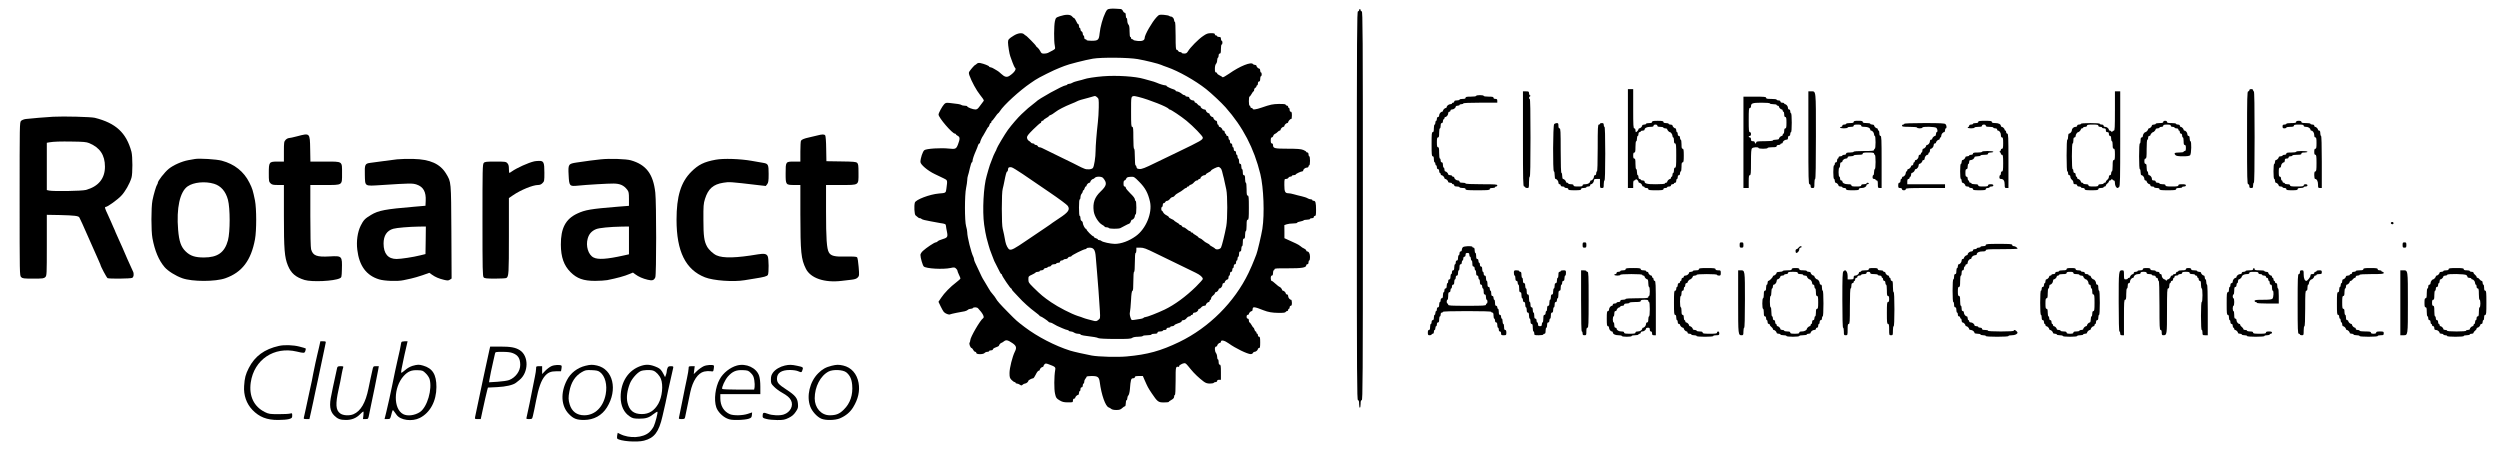 <?xml version="1.0" standalone="no"?>
<!DOCTYPE svg PUBLIC "-//W3C//DTD SVG 20010904//EN"
 "http://www.w3.org/TR/2001/REC-SVG-20010904/DTD/svg10.dtd">
<svg version="1.0" xmlns="http://www.w3.org/2000/svg"
 width="3311pt" height="601pt" viewBox="0 0 3311 601"
 preserveAspectRatio="xMidYMid meet">

<g transform="translate(0,601) scale(0.1,-0.1)"
fill="#000000" stroke="none">
<path d="M14699 5893 c-31 -3 -39 -10 -58 -48 -36 -72 -69 -191 -78 -279 -8
-85 -20 -96 -105 -96 -39 0 -68 4 -68 10 0 6 -7 10 -15 10 -9 0 -15 9 -15 25
0 14 -4 25 -10 25 -5 0 -10 11 -10 24 0 13 -7 26 -15 30 -8 3 -15 15 -15 26 0
11 -4 20 -10 20 -5 0 -10 11 -10 25 0 14 -5 25 -10 25 -6 0 -18 18 -27 40 -10
22 -22 40 -27 40 -5 0 -17 10 -28 23 -24 28 -84 28 -162 2 -52 -18 -54 -20
-65 -67 -13 -58 -14 -266 -2 -319 5 -21 6 -41 2 -46 -5 -8 -35 -26 -93 -54
-10 -5 -33 -9 -52 -9 -28 0 -36 5 -49 33 -9 17 -25 39 -36 47 -12 8 -21 18
-21 22 0 9 -127 138 -136 138 -3 0 -12 7 -20 15 -25 25 -82 18 -137 -16 -68
-42 -77 -52 -77 -90 0 -39 19 -157 30 -184 4 -11 18 -48 30 -83 13 -34 27 -65
31 -68 27 -16 -7 -66 -73 -109 -35 -22 -63 -15 -109 28 -19 18 -42 37 -50 40
-8 4 -27 16 -44 26 -16 11 -38 20 -47 20 -10 1 -18 5 -18 10 0 9 -67 36 -116
46 -22 4 -36 1 -47 -9 -9 -9 -18 -16 -22 -16 -6 0 -49 -47 -74 -83 -12 -16
-12 -26 -2 -56 28 -79 93 -199 141 -258 27 -34 50 -66 50 -71 0 -5 -8 -19 -19
-31 -10 -12 -29 -37 -42 -56 -18 -25 -31 -35 -51 -35 -33 0 -108 29 -108 41 0
5 -15 9 -33 9 -18 0 -37 4 -43 9 -9 9 -60 18 -154 27 -49 5 -58 3 -77 -18 -25
-27 -73 -115 -73 -135 0 -41 182 -253 217 -253 7 0 13 -4 13 -8 0 -5 12 -15
26 -22 29 -16 29 -41 1 -114 -22 -58 -34 -64 -119 -54 -106 12 -299 0 -326
-21 -22 -16 -52 -107 -52 -156 0 -34 96 -116 189 -160 42 -20 96 -46 121 -58
50 -24 49 -23 34 -135 -7 -58 -8 -58 -99 -65 -121 -10 -308 -81 -319 -121 -12
-44 -6 -154 9 -168 35 -31 45 -38 59 -38 8 0 17 -4 20 -9 3 -4 20 -11 38 -15
18 -3 56 -11 83 -17 28 -6 84 -16 125 -23 69 -10 75 -13 78 -36 1 -14 7 -51
14 -83 13 -67 6 -76 -69 -98 -24 -6 -48 -18 -54 -25 -6 -8 -18 -14 -26 -14
-18 0 -127 -73 -170 -113 -19 -17 -33 -41 -33 -53 0 -38 29 -137 44 -153 30
-29 254 -42 356 -20 45 10 54 9 71 -7 10 -9 19 -22 19 -29 0 -6 9 -30 20 -53
11 -22 20 -45 20 -50 0 -5 -25 -29 -56 -52 -76 -57 -158 -141 -200 -205 l-35
-52 28 -59 c15 -32 35 -66 43 -76 19 -21 68 -40 81 -32 6 3 45 13 87 21 42 8
90 17 107 20 16 3 35 12 43 19 7 8 24 14 37 14 13 0 27 5 30 10 9 14 54 12 68
-3 64 -68 89 -118 67 -132 -36 -22 -170 -252 -170 -293 0 -9 -4 -23 -9 -31
-10 -15 12 -71 28 -71 4 0 14 -11 21 -25 7 -14 19 -25 27 -25 7 0 13 -7 13
-15 0 -21 93 -21 110 0 7 8 23 15 36 15 13 0 24 5 24 10 0 6 11 10 25 10 14 0
25 6 25 13 0 8 18 20 40 27 22 7 40 17 40 22 0 11 25 38 35 38 4 0 18 9 31 19
29 23 51 18 112 -23 52 -35 60 -61 33 -113 -33 -66 -71 -217 -71 -284 0 -55 4
-67 27 -91 15 -15 33 -28 40 -28 7 0 13 -4 13 -10 0 -5 8 -10 18 -10 10 0 27
-7 39 -15 19 -13 23 -13 37 0 8 8 22 15 31 15 17 0 45 23 45 37 0 8 47 33 64
33 6 1 21 23 34 50 13 28 30 50 38 50 8 0 14 5 14 11 0 14 25 39 39 39 6 0 11
5 11 11 0 6 6 17 14 25 12 12 20 12 53 0 89 -33 95 -38 88 -76 -15 -86 -16
-256 -2 -315 12 -54 18 -62 58 -86 36 -22 57 -28 112 -28 65 -1 67 0 67 24 0
16 6 25 15 25 8 0 15 5 15 11 0 14 25 39 39 39 6 0 11 11 11 25 0 14 5 25 10
25 6 0 10 11 10 25 0 16 6 25 15 25 9 0 15 9 15 25 0 14 5 25 10 25 6 0 10 11
10 24 0 14 7 31 15 40 8 8 15 19 15 25 0 7 26 11 68 11 81 0 98 -13 107 -80
22 -170 76 -323 119 -336 11 -4 26 -13 34 -20 8 -8 35 -14 65 -14 42 0 58 5
79 25 15 14 32 25 38 25 5 0 10 18 10 40 0 22 5 40 10 40 6 0 10 11 10 24 0
14 6 31 14 39 8 7 17 43 20 78 10 131 16 149 42 149 15 0 24 6 24 15 0 11 13
15 53 15 l53 0 23 -53 c40 -91 45 -101 92 -172 79 -117 89 -125 164 -125 36 0
65 3 65 8 0 4 16 16 35 26 25 14 35 26 35 43 0 12 5 23 10 23 6 0 10 68 10
185 0 195 0 193 43 186 5 -1 6 3 3 8 -7 10 47 41 71 41 17 0 24 -7 83 -80 47
-58 110 -117 171 -163 27 -20 48 -27 82 -27 25 0 49 4 52 10 3 5 15 10 26 10
10 0 19 7 19 15 0 9 9 15 25 15 l25 0 0 100 c0 82 -3 100 -15 100 -10 0 -15
11 -15 35 0 19 -4 35 -10 35 -5 0 -10 15 -10 33 0 17 -7 41 -15 51 -20 27 -20
86 0 86 8 0 15 5 15 11 0 14 25 39 39 39 6 0 11 7 11 15 0 27 49 16 103 -23
86 -63 248 -142 292 -142 13 0 25 7 29 15 3 8 13 15 21 15 19 0 45 23 45 39 0
6 7 11 15 11 12 0 15 15 15 75 0 60 -3 75 -15 75 -8 0 -15 9 -15 20 0 11 -4
20 -10 20 -5 0 -10 7 -10 15 0 8 -4 15 -10 15 -5 0 -12 11 -16 25 -3 14 -9 25
-13 25 -3 0 -15 16 -25 35 -11 19 -23 35 -28 35 -4 0 -8 11 -8 25 0 16 -6 25
-15 25 -9 0 -15 9 -15 25 0 16 6 25 15 25 8 0 15 5 15 11 0 14 25 39 39 39 6
0 11 11 11 25 0 36 22 34 145 -15 61 -24 115 -33 197 -34 65 -1 92 3 95 12 3
6 11 12 19 12 8 0 14 7 14 15 0 8 5 15 10 15 6 0 10 9 10 20 0 11 7 20 15 20
11 0 15 11 15 40 0 22 -5 40 -11 40 -17 0 -39 27 -39 49 0 12 -6 21 -15 21 -8
0 -15 5 -15 11 0 14 -25 39 -39 39 -6 0 -11 5 -11 11 0 10 -24 39 -33 39 -5 0
-44 31 -78 62 -10 10 -23 18 -29 18 -5 0 -10 16 -10 35 0 24 5 35 15 35 10 0
15 11 15 35 0 19 5 35 10 35 6 0 10 6 10 14 0 11 32 13 178 12 182 -1 242 9
242 40 0 8 7 14 15 14 9 0 15 9 15 25 0 14 5 25 10 25 6 0 10 21 10 46 0 44
-16 74 -39 74 -6 0 -11 6 -11 13 0 6 -13 18 -28 25 -16 6 -37 20 -48 31 -11
10 -38 26 -60 36 -21 10 -65 30 -96 44 l-57 26 0 87 -1 86 31 11 c18 6 56 11
85 11 30 0 54 4 54 10 0 5 18 13 40 16 22 4 43 11 46 15 3 5 23 9 45 9 21 0
39 5 39 10 0 6 11 10 25 10 16 0 25 6 25 15 0 8 7 15 15 15 12 0 15 15 15 78
0 96 -7 122 -31 122 -11 0 -19 5 -19 10 0 6 -9 10 -20 10 -12 0 -31 6 -43 14
-12 8 -47 19 -77 26 -30 7 -76 18 -102 26 -26 8 -59 14 -73 14 -45 0 -55 20
-55 109 0 79 1 81 24 81 13 0 26 7 30 15 3 8 15 15 26 15 11 0 20 5 20 10 0 6
11 10 25 10 14 0 25 4 25 8 0 9 70 42 88 42 7 0 12 5 12 11 0 17 27 39 49 39
12 0 21 6 21 15 0 8 5 15 10 15 6 0 10 27 10 60 0 33 -4 60 -10 60 -5 0 -10
11 -10 25 0 16 -6 25 -15 25 -8 0 -15 4 -15 9 0 5 -18 16 -40 25 -31 12 -77
16 -206 16 -176 0 -194 5 -194 49 0 12 -6 21 -15 21 -11 0 -15 11 -15 40 0 27
4 40 14 40 7 0 16 9 19 20 3 11 13 23 24 27 10 4 25 15 34 25 9 10 21 18 28
18 6 0 11 5 11 11 0 14 25 39 39 39 6 0 11 5 11 11 0 14 25 39 39 39 6 0 11 4
11 10 0 15 33 50 42 44 4 -3 8 18 8 45 0 39 -4 51 -15 51 -9 0 -15 9 -15 25 0
14 -4 25 -10 25 -5 0 -10 7 -10 15 0 8 -6 15 -14 15 -8 0 -16 6 -19 13 -3 8
-28 11 -88 10 -85 -2 -110 -7 -232 -49 -72 -25 -117 -31 -117 -14 0 6 -7 10
-15 10 -8 0 -15 7 -15 15 0 8 -4 15 -10 15 -6 0 -10 27 -10 60 0 33 4 60 8 60
5 0 17 16 28 35 10 19 22 35 26 35 5 0 8 9 8 20 0 11 7 23 15 26 8 4 15 12 15
20 0 8 5 14 10 14 6 0 10 11 10 25 0 16 6 25 15 25 10 0 15 11 15 35 0 19 5
35 10 35 6 0 10 11 10 25 0 14 -4 25 -10 25 -5 0 -10 11 -10 25 0 14 -5 25
-11 25 -14 0 -39 25 -39 39 0 6 -9 11 -19 11 -11 0 -23 5 -26 10 -22 35 -173
-25 -319 -128 -43 -30 -81 -51 -85 -45 -3 5 -21 16 -38 24 -18 8 -33 20 -33
26 0 7 -7 13 -15 13 -11 0 -15 12 -15 49 0 31 6 55 15 65 8 8 15 28 15 45 0
16 5 33 10 36 6 3 10 17 10 31 0 15 6 24 15 24 12 0 15 13 15 60 0 33 4 60 10
60 6 0 10 11 10 25 0 14 -4 25 -10 25 -5 0 -10 11 -10 25 0 20 -5 25 -25 25
-14 0 -25 5 -25 10 0 6 -7 10 -15 10 -8 0 -15 7 -15 15 0 11 -12 15 -51 15
-42 0 -60 -6 -107 -39 -61 -41 -168 -150 -198 -200 -15 -25 -25 -31 -51 -31
-18 0 -33 5 -33 10 0 6 -9 10 -20 10 -11 0 -23 7 -26 15 -4 8 -12 15 -20 15
-11 0 -14 34 -14 185 0 117 -4 185 -10 185 -5 0 -10 9 -10 21 0 23 -22 49 -42
49 -8 0 -18 4 -24 9 -5 5 -37 11 -71 14 -60 4 -62 4 -96 -32 -59 -63 -157
-233 -157 -274 0 -32 -33 -46 -93 -40 -31 3 -57 10 -57 14 0 5 -7 9 -15 9 -8
0 -15 7 -15 15 0 8 -4 15 -10 15 -6 0 -10 31 -10 74 0 53 -4 79 -15 90 -8 8
-15 31 -15 50 0 20 -4 36 -10 36 -5 0 -10 16 -10 35 0 23 -5 35 -13 35 -8 0
-19 11 -25 25 -6 14 -20 25 -30 25 -11 0 -39 2 -63 4 -24 2 -60 2 -80 -1z
m371 -666 c95 -16 283 -63 308 -76 10 -5 46 -19 82 -31 149 -52 369 -176 514
-290 68 -54 201 -178 257 -241 231 -261 377 -542 461 -884 44 -181 57 -531 27
-725 -12 -79 -69 -319 -80 -340 -4 -8 -17 -41 -29 -74 -11 -32 -45 -108 -74
-170 -187 -389 -523 -724 -917 -915 -247 -119 -421 -167 -699 -192 -124 -11
-371 -4 -460 12 -90 17 -242 51 -286 65 -202 64 -434 184 -603 312 -104 79
-109 83 -221 197 -105 106 -145 151 -162 184 -7 13 -26 38 -41 55 -16 16 -40
50 -53 75 -14 25 -38 66 -54 91 -16 25 -34 56 -40 70 -12 26 -63 135 -86 183
-8 16 -14 35 -14 43 0 8 -4 22 -9 32 -29 57 -81 265 -81 327 0 17 -7 52 -15
79 -20 67 -20 413 0 506 8 36 14 82 15 102 0 20 4 47 9 60 5 13 17 58 26 101
10 42 21 77 26 77 5 0 9 8 9 17 0 21 18 75 46 138 12 28 25 60 28 73 4 12 12
22 17 22 5 0 9 6 9 13 0 14 29 78 39 87 3 3 19 31 36 63 16 31 32 57 36 57 4
0 10 11 13 25 4 14 11 25 16 25 6 0 10 7 10 15 0 8 3 15 8 15 4 0 22 23 41 50
19 28 37 50 40 50 4 0 14 12 24 28 49 79 261 273 407 372 12 8 39 26 59 40 40
29 266 141 321 160 19 7 49 18 66 26 47 21 279 80 379 97 115 19 471 16 595
-6z"/>
<path d="M14610 5000 c-109 -9 -218 -26 -252 -39 -13 -5 -48 -14 -78 -21 -30
-7 -65 -18 -77 -26 -12 -8 -31 -14 -42 -14 -11 0 -23 -4 -26 -10 -3 -5 -12
-10 -20 -10 -36 0 -367 -183 -395 -219 -3 -3 -23 -19 -45 -36 -36 -26 -74 -59
-145 -126 -47 -44 -130 -140 -181 -209 -35 -47 -149 -238 -149 -250 0 -5 -9
-26 -21 -46 -11 -21 -30 -62 -40 -93 -11 -31 -24 -65 -29 -76 -4 -11 -13 -40
-20 -65 -6 -25 -16 -60 -22 -78 -42 -137 -59 -464 -34 -647 9 -66 24 -145 32
-175 8 -30 20 -73 26 -95 6 -22 14 -49 18 -60 5 -11 18 -46 29 -77 11 -32 25
-66 29 -75 5 -10 22 -43 37 -73 16 -30 33 -65 39 -77 6 -13 14 -23 19 -23 4 0
7 -5 7 -11 0 -15 111 -179 121 -179 5 0 9 -5 9 -10 0 -6 12 -23 28 -38 15 -15
43 -46 63 -67 51 -58 153 -150 218 -197 31 -23 58 -45 59 -50 2 -4 8 -8 13 -8
10 0 103 -62 107 -72 2 -5 11 -8 20 -9 10 0 31 -9 47 -20 17 -10 37 -22 45
-25 8 -3 39 -17 68 -30 29 -13 59 -24 67 -24 7 0 17 -5 20 -10 3 -6 16 -10 29
-10 12 0 31 -7 42 -15 10 -8 34 -15 52 -15 17 0 32 -4 32 -9 0 -5 19 -11 43
-15 139 -18 175 -24 193 -34 12 -6 99 -11 224 -11 167 -1 209 2 224 14 12 9
42 15 77 15 32 0 61 5 64 10 3 6 31 10 61 10 30 0 54 5 54 10 0 6 18 10 40 10
29 0 40 4 40 15 0 10 11 15 35 15 19 0 35 5 35 10 0 6 11 10 25 10 16 0 25 6
25 15 0 9 9 15 25 15 14 0 25 5 25 10 0 6 11 10 24 10 13 0 26 6 29 13 2 6 25
18 51 26 26 7 46 19 46 27 0 8 10 14 23 14 12 0 31 11 41 25 10 14 27 25 37
25 11 0 19 5 19 10 0 6 7 10 15 10 8 0 15 7 15 15 0 9 9 15 21 15 22 0 49 22
49 39 0 6 6 11 13 11 7 0 19 9 27 20 8 11 25 20 37 20 13 0 23 5 23 11 0 14
25 39 39 39 6 0 11 7 11 15 0 8 5 15 10 15 6 0 10 8 10 19 0 10 11 27 25 37
14 10 25 24 25 31 0 7 5 13 11 13 14 0 39 25 39 39 0 6 5 11 11 11 17 0 39 27
39 49 0 12 6 21 15 21 8 0 15 5 15 11 0 14 25 39 39 39 6 0 11 11 11 25 0 14
5 25 10 25 6 0 10 11 10 25 0 16 6 25 15 25 9 0 15 9 15 25 0 14 5 25 10 25 6
0 10 11 10 25 0 16 6 25 15 25 9 0 15 9 15 25 0 14 5 25 10 25 6 0 10 11 10
25 0 14 5 25 10 25 6 0 10 16 10 35 0 24 5 35 15 35 10 0 15 11 15 35 0 19 5
35 10 35 6 0 10 23 10 50 0 38 4 50 15 50 11 0 15 12 15 50 0 28 5 50 10 50 6
0 10 32 10 75 0 60 3 75 15 75 13 0 15 24 15 160 0 136 -2 160 -15 160 -12 0
-15 16 -15 85 0 50 -4 85 -10 85 -5 0 -10 23 -10 50 0 38 -4 50 -15 50 -11 0
-15 11 -15 40 0 22 -4 40 -10 40 -5 0 -10 16 -10 35 0 24 -5 35 -15 35 -10 0
-15 11 -15 35 0 19 -4 35 -10 35 -5 0 -10 11 -10 25 0 14 -4 25 -10 25 -5 0
-10 11 -10 25 0 16 -6 25 -15 25 -9 0 -15 9 -15 25 0 14 -4 25 -10 25 -5 0
-10 11 -10 25 0 16 -6 25 -15 25 -9 0 -15 9 -15 25 0 14 -4 25 -10 25 -5 0
-10 11 -10 25 0 16 -6 25 -15 25 -8 0 -15 7 -15 15 0 8 -4 15 -10 15 -5 0 -10
9 -10 20 0 11 -7 20 -15 20 -8 0 -15 5 -15 11 0 14 -25 39 -39 39 -6 0 -11 7
-11 15 0 8 -4 15 -10 15 -5 0 -10 11 -10 25 0 14 -5 25 -11 25 -14 0 -39 25
-39 39 0 6 -5 11 -11 11 -14 0 -39 25 -39 39 0 6 -5 11 -11 11 -14 0 -39 25
-39 39 0 6 -8 11 -17 11 -22 1 -53 23 -53 39 0 6 -6 11 -13 11 -7 0 -19 9 -27
20 -8 11 -20 20 -27 20 -7 0 -13 7 -13 15 0 9 -9 15 -21 15 -22 0 -49 22 -49
39 0 6 -11 11 -25 11 -14 0 -25 5 -25 10 0 6 -6 10 -14 10 -8 0 -21 6 -28 13
-21 19 -56 37 -73 37 -8 0 -15 4 -15 9 0 5 -10 13 -22 16 -44 13 -98 39 -98
47 0 4 -8 8 -17 8 -18 0 -72 16 -118 36 -16 7 -50 18 -75 24 -25 7 -65 18 -90
25 -114 34 -359 49 -540 35z m-80 -278 c22 -18 23 -25 22 -133 -1 -63 -6 -152
-12 -199 -17 -148 -30 -315 -30 -378 0 -84 -19 -203 -35 -226 -16 -21 -81 -26
-118 -8 -12 5 -29 13 -37 16 -8 3 -22 10 -30 15 -8 5 -118 60 -245 121 -126
61 -238 116 -247 121 -10 5 -25 9 -33 9 -9 0 -18 7 -21 15 -4 8 -15 15 -25 15
-10 0 -19 5 -19 10 0 6 -9 10 -20 10 -10 0 -23 6 -27 13 -4 6 -17 17 -28 23
-11 6 -21 23 -23 38 -3 23 11 41 82 112 47 46 90 84 95 84 6 0 11 7 11 15 0 8
7 15 15 15 8 0 15 4 15 8 0 5 16 17 35 28 19 10 35 21 35 25 0 4 8 9 18 13 18
6 44 22 73 45 32 26 122 72 199 103 41 16 80 33 85 37 6 4 28 12 50 19 22 6
67 18 100 27 33 9 65 18 70 20 19 6 23 5 45 -13z m550 4 c139 -35 388 -134
398 -158 2 -4 8 -8 13 -8 16 0 152 -91 224 -150 89 -73 215 -203 215 -222 0
-30 -21 -42 -330 -191 -74 -35 -211 -102 -303 -146 -134 -66 -176 -82 -205
-79 -30 2 -38 7 -40 26 -2 12 -8 22 -13 22 -5 0 -9 49 -9 110 0 67 -4 110 -10
110 -6 0 -10 55 -10 145 0 122 -2 145 -15 145 -13 0 -15 29 -15 199 0 209 -1
203 40 209 3 1 30 -5 60 -12z m-1532 -1023 c70 -48 228 -156 352 -240 124 -84
233 -165 242 -180 32 -50 7 -85 -116 -165 -45 -29 -83 -55 -86 -58 -3 -4 -48
-35 -100 -70 -52 -34 -163 -109 -246 -166 -158 -108 -196 -128 -223 -119 -20
6 -47 58 -56 105 -12 70 -24 126 -35 170 -8 28 -12 126 -12 265 0 139 4 237
12 265 6 25 16 65 20 90 20 103 29 135 39 138 6 2 11 14 11 27 0 27 15 36 48
29 12 -2 80 -44 150 -91z m2616 81 c9 -8 18 -27 21 -42 3 -15 10 -40 14 -57 5
-16 14 -52 19 -80 6 -27 16 -75 23 -105 17 -75 17 -395 0 -485 -20 -109 -58
-261 -70 -284 -14 -25 -67 -33 -81 -11 -3 4 -20 15 -37 24 -18 9 -33 20 -33
24 0 4 -14 13 -31 21 -17 7 -41 23 -53 36 -12 12 -32 26 -44 29 -12 4 -22 11
-22 15 0 4 -16 16 -35 27 -19 10 -35 22 -35 26 0 5 -7 8 -15 8 -8 0 -15 5 -15
10 0 6 -6 10 -13 10 -7 0 -24 11 -39 25 -15 14 -34 25 -43 25 -9 0 -18 7 -21
15 -4 8 -12 15 -20 15 -8 0 -14 3 -14 8 0 4 -16 16 -35 26 -19 11 -35 22 -35
26 0 3 -16 12 -35 20 -19 8 -35 19 -35 24 0 6 -15 18 -33 26 -17 8 -36 25 -42
38 -5 12 -13 22 -17 22 -5 0 -8 11 -8 25 0 14 5 25 10 25 6 0 10 11 10 25 0
15 6 25 14 25 8 0 16 7 20 15 3 8 13 15 23 15 10 0 27 11 37 25 10 14 26 25
35 25 9 0 23 9 31 21 8 11 31 28 50 37 19 9 46 27 60 39 14 13 30 23 37 23 7
0 13 5 13 10 0 6 7 10 15 10 8 0 15 4 15 10 0 5 10 12 23 15 13 4 31 17 41 31
11 13 27 24 37 24 11 0 19 5 19 10 0 6 7 10 15 10 8 0 15 5 15 11 0 16 31 38
53 39 9 0 17 4 17 10 0 5 16 17 35 26 19 9 35 20 35 26 0 9 76 47 97 48 6 0
19 -7 27 -16z m-1554 -132 c55 -66 49 -100 -36 -181 -77 -74 -103 -148 -89
-257 8 -65 63 -154 112 -181 18 -9 33 -21 33 -25 0 -5 11 -8 24 -8 14 0 28 -4
31 -10 8 -12 129 -13 153 -1 9 4 35 18 57 30 22 12 48 25 58 28 9 3 20 16 23
29 3 13 11 24 16 24 16 0 38 28 38 49 0 12 5 21 10 21 6 0 10 37 10 90 0 53
-4 90 -10 90 -5 0 -10 9 -10 21 0 13 -24 44 -60 78 -33 32 -60 65 -60 74 0 9
-7 17 -15 17 -11 0 -15 11 -15 40 0 26 5 40 13 40 7 0 17 10 22 23 8 18 19 23
57 25 47 3 49 2 115 -65 81 -81 118 -150 144 -266 32 -149 -54 -358 -188 -454
-90 -65 -194 -103 -279 -103 -57 1 -162 24 -177 39 -6 6 -19 11 -29 11 -10 0
-18 4 -18 9 0 5 -11 12 -25 15 -14 4 -25 11 -25 16 0 6 -4 10 -10 10 -5 0 -28
18 -50 40 -22 22 -40 45 -40 50 0 6 -4 10 -9 10 -12 0 -41 57 -41 80 0 10 -7
20 -15 24 -9 3 -15 18 -15 36 0 16 -4 30 -10 30 -6 0 -10 43 -10 110 0 67 4
110 10 110 6 0 10 13 10 29 0 16 7 36 15 45 8 8 15 22 15 30 0 9 4 16 9 16 5
0 12 11 15 25 4 14 11 25 16 25 6 0 10 5 10 11 0 14 25 39 39 39 6 0 11 5 11
11 0 13 25 39 38 39 5 0 15 7 22 15 18 21 92 20 110 -3z m-122 -946 c13 -18
21 -48 25 -108 4 -46 11 -137 17 -203 11 -121 26 -330 37 -506 5 -94 5 -96
-21 -116 -22 -18 -32 -20 -64 -11 -20 5 -55 14 -77 20 -22 6 -49 14 -60 19
-11 5 -42 16 -70 24 -86 28 -256 115 -354 182 -103 71 -133 96 -233 194 -62
61 -68 70 -68 108 0 40 2 43 45 62 24 11 47 24 50 29 3 6 17 10 31 10 13 0 24
5 24 10 0 6 11 10 24 10 13 0 26 7 30 15 3 8 14 15 25 15 11 0 23 5 26 10 3 6
14 10 25 10 10 0 20 7 24 15 3 9 18 15 36 15 16 0 30 5 30 10 0 6 11 10 25 10
16 0 25 6 25 15 0 8 9 15 19 15 11 0 23 5 26 10 3 6 17 10 30 10 12 0 25 7 29
15 3 8 15 15 26 15 11 0 20 4 20 8 0 11 162 92 183 92 9 0 17 5 17 10 0 6 18
10 39 10 30 0 44 -6 59 -24z m816 -50 c83 -40 223 -108 311 -151 88 -43 187
-91 220 -107 61 -29 95 -60 95 -83 0 -7 -42 -53 -92 -103 -134 -131 -282 -239
-413 -302 -94 -45 -236 -100 -257 -100 -9 0 -19 -4 -22 -9 -6 -9 -41 -17 -122
-27 -40 -6 -40 -5 -53 34 -8 25 -11 52 -6 69 4 15 10 84 14 152 4 86 10 126
19 129 9 3 12 37 12 128 0 76 4 124 10 124 6 0 10 48 10 125 0 77 4 125 10
125 6 0 10 16 10 35 l0 35 52 0 c44 0 74 -11 202 -74z"/>
<path d="M18000 5875 c0 -8 -7 -15 -15 -15 -13 0 -15 -293 -15 -2575 0 -2282
2 -2575 15 -2575 11 0 15 -12 15 -50 0 -27 5 -50 10 -50 6 0 10 23 10 50 0 38
4 50 15 50 13 0 15 293 15 2575 0 2282 -2 2575 -15 2575 -8 0 -15 7 -15 15 0
8 -4 15 -10 15 -5 0 -10 -7 -10 -15z"/>
<path d="M21560 4175 l0 -655 35 0 35 0 0 50 c0 36 4 50 14 50 8 0 16 6 18 12
5 15 38 -13 38 -31 0 -6 5 -11 11 -11 14 0 39 -25 39 -39 0 -6 7 -11 15 -11 8
0 15 -4 15 -10 0 -5 11 -10 25 -10 16 0 25 -6 25 -15 0 -12 18 -15 100 -15 82
0 100 3 100 15 0 9 9 15 25 15 14 0 25 5 25 10 0 6 11 10 25 10 16 0 25 6 25
15 0 8 9 15 20 15 11 0 20 5 20 10 0 6 7 10 15 10 9 0 15 9 15 25 0 14 5 25
10 25 6 0 10 11 10 25 0 16 6 25 15 25 9 0 15 9 15 25 0 14 5 25 10 25 6 0 10
27 10 60 0 47 3 60 15 60 12 0 15 17 15 90 0 73 -3 90 -15 90 -12 0 -15 13
-15 60 0 33 -4 60 -10 60 -5 0 -10 11 -10 25 0 16 -6 25 -15 25 -9 0 -15 9
-15 25 0 14 -4 25 -10 25 -5 0 -10 11 -10 25 0 14 -5 25 -11 25 -14 0 -39 25
-39 39 0 6 -11 11 -25 11 -14 0 -25 5 -25 10 0 6 -16 10 -35 10 -24 0 -35 5
-35 15 0 12 -15 15 -75 15 -60 0 -75 -3 -75 -15 0 -11 -11 -15 -40 -15 -22 0
-40 -4 -40 -10 0 -5 -11 -10 -25 -10 -14 0 -25 -5 -25 -11 0 -14 -25 -39 -39
-39 -6 0 -11 -5 -11 -11 0 -11 -24 -39 -34 -39 -3 0 -6 11 -6 25 0 16 -6 25
-15 25 -13 0 -15 36 -15 260 l0 260 -35 0 -35 0 0 -655z m390 170 c0 -11 11
-15 40 -15 22 0 40 -4 40 -10 0 -5 11 -10 25 -10 14 0 25 -5 25 -11 0 -11 25
-39 35 -39 14 0 35 -30 35 -49 0 -12 5 -21 10 -21 6 0 10 -18 10 -40 0 -29 4
-40 15 -40 13 0 15 -24 15 -160 0 -136 -2 -160 -15 -160 -10 0 -15 -11 -15
-35 0 -19 -4 -35 -10 -35 -5 0 -10 -11 -10 -25 0 -14 -4 -25 -10 -25 -5 0 -10
-7 -10 -15 0 -8 -5 -15 -11 -15 -14 0 -39 -25 -39 -39 0 -6 -7 -11 -15 -11 -8
0 -15 -4 -15 -10 0 -6 -47 -10 -121 -10 -120 0 -149 8 -149 39 0 6 -11 11 -25
11 -14 0 -25 5 -25 10 0 6 -7 10 -15 10 -9 0 -15 9 -15 25 0 14 -4 25 -10 25
-5 0 -10 18 -10 40 0 22 -4 40 -10 40 -6 0 -10 30 -10 70 0 56 -3 70 -15 70
-11 0 -15 11 -15 40 0 29 4 40 15 40 12 0 15 15 15 75 0 43 4 75 10 75 6 0 10
16 10 35 0 19 5 35 10 35 6 0 10 11 10 25 0 16 6 25 15 25 8 0 15 5 15 10 0 6
11 10 25 10 14 0 25 5 25 11 0 23 30 39 74 39 34 0 46 4 46 15 0 9 9 15 25 15
16 0 25 -6 25 -15z"/>
<path d="M29790 4815 c0 -8 -7 -15 -15 -15 -13 0 -15 -75 -15 -615 0 -540 2
-615 15 -615 9 0 15 -9 15 -25 0 -20 5 -25 25 -25 22 0 25 4 25 35 0 19 5 35
10 35 7 0 10 208 10 605 0 397 -3 605 -10 605 -5 0 -10 7 -10 15 0 9 -9 15
-25 15 -16 0 -25 -6 -25 -15z"/>
<path d="M20170 4170 c0 -553 2 -630 15 -630 8 0 15 -4 15 -10 0 -5 11 -10 25
-10 24 0 25 2 25 75 0 43 4 75 10 75 7 0 10 178 10 515 0 337 -3 515 -10 515
-14 0 -12 27 3 34 10 5 10 7 0 12 -7 3 -13 17 -13 30 0 21 -4 24 -40 24 l-40
0 0 -630z"/>
<path d="M23950 4185 c0 -540 2 -615 15 -615 9 0 15 -9 15 -25 0 -20 5 -25 25
-25 24 0 25 3 25 60 0 33 4 60 10 60 7 0 10 195 10 566 0 625 3 594 -64 594
l-36 0 0 -615z"/>
<path d="M28010 4540 c0 -218 -2 -260 -14 -260 -8 0 -17 -6 -20 -12 -5 -10 -7
-10 -12 0 -3 6 -12 12 -20 12 -8 0 -14 5 -14 11 0 17 -27 39 -49 39 -12 0 -21
6 -21 15 0 9 -9 15 -25 15 -14 0 -25 5 -25 10 0 6 -48 10 -125 10 -77 0 -125
-4 -125 -10 0 -5 -11 -10 -25 -10 -16 0 -25 -6 -25 -15 0 -9 -9 -15 -21 -15
-25 0 -49 -22 -49 -45 0 -19 -23 -45 -39 -45 -6 0 -11 -18 -11 -40 0 -22 -4
-40 -10 -40 -6 0 -10 -77 -10 -210 0 -133 4 -210 10 -210 6 0 10 -11 10 -25 0
-16 6 -25 15 -25 9 0 15 -9 15 -23 0 -12 9 -29 20 -37 11 -8 20 -25 20 -37 0
-18 6 -23 25 -23 16 0 25 -6 25 -15 0 -9 9 -15 25 -15 14 0 25 -4 25 -10 0 -5
11 -10 25 -10 16 0 25 -6 25 -15 0 -12 17 -15 90 -15 73 0 90 3 90 15 0 10 11
15 35 15 19 0 35 5 35 10 0 6 7 10 15 10 8 0 15 6 15 13 0 7 9 19 20 27 11 8
20 20 20 27 0 7 6 13 14 13 8 0 17 6 20 13 5 10 7 10 12 0 3 -7 12 -13 20 -13
9 0 14 -12 14 -36 0 -32 18 -64 35 -64 4 0 13 6 21 14 12 12 14 111 14 640 l0
626 -35 0 -35 0 0 -260z m-220 -195 c0 -9 9 -15 25 -15 14 0 25 -4 25 -10 0
-5 11 -10 25 -10 20 0 25 -5 25 -25 0 -18 5 -25 20 -25 15 0 20 -7 20 -25 0
-16 6 -25 15 -25 10 0 15 -11 15 -35 0 -19 5 -35 10 -35 6 0 10 -22 10 -50 0
-38 4 -50 15 -50 12 0 15 -15 15 -75 0 -60 -3 -75 -15 -75 -12 0 -15 -15 -15
-75 0 -43 -4 -75 -10 -75 -5 0 -10 -11 -10 -25 0 -16 -6 -25 -15 -25 -9 0 -15
-9 -15 -23 0 -12 -9 -29 -20 -37 -11 -8 -20 -20 -20 -27 0 -7 -7 -13 -15 -13
-8 0 -15 -4 -15 -10 0 -5 -16 -10 -35 -10 -24 0 -35 -5 -35 -15 0 -12 -14 -15
-65 -15 -51 0 -65 3 -65 15 0 10 -11 15 -35 15 -19 0 -35 5 -35 10 0 6 -7 10
-15 10 -8 0 -15 5 -15 11 0 14 -25 39 -39 39 -6 0 -11 7 -11 15 0 8 -4 15 -10
15 -5 0 -10 11 -10 25 0 16 -6 25 -15 25 -9 0 -15 9 -15 25 0 14 -4 25 -10 25
-6 0 -10 63 -10 170 0 107 4 170 10 170 6 0 10 18 10 40 0 29 4 40 15 40 9 0
15 9 15 21 0 19 21 49 35 49 10 0 35 28 35 39 0 6 7 11 15 11 8 0 15 5 15 10
0 6 11 10 25 10 16 0 25 6 25 15 0 12 15 15 75 15 60 0 75 -3 75 -15z"/>
<path d="M19550 4740 c0 -6 -30 -10 -70 -10 -56 0 -70 -3 -70 -15 0 -11 -11
-15 -40 -15 -22 0 -40 -4 -40 -10 0 -5 -16 -10 -35 -10 -24 0 -35 -5 -35 -15
0 -8 -7 -15 -15 -15 -8 0 -15 -4 -15 -10 0 -5 -9 -10 -21 -10 -22 0 -49 -22
-49 -39 0 -6 -5 -11 -11 -11 -14 0 -39 -25 -39 -39 0 -6 -5 -11 -11 -11 -17 0
-39 -27 -39 -49 0 -12 -6 -21 -15 -21 -9 0 -15 -9 -15 -25 0 -14 -4 -25 -10
-25 -5 0 -10 -11 -10 -25 0 -14 -4 -25 -10 -25 -5 0 -10 -22 -10 -50 0 -38 -4
-50 -15 -50 -13 0 -15 -24 -15 -160 0 -136 2 -160 15 -160 11 0 15 -11 15 -40
0 -22 5 -40 10 -40 6 0 10 -9 10 -20 0 -11 5 -20 10 -20 6 0 10 -11 10 -25 0
-16 6 -25 15 -25 9 0 15 -9 15 -25 0 -14 5 -25 10 -25 6 0 10 -7 10 -15 0 -8
5 -15 11 -15 14 0 39 -25 39 -39 0 -6 5 -11 11 -11 14 0 39 -25 39 -39 0 -6
11 -11 25 -11 14 0 25 -4 25 -10 0 -5 7 -10 15 -10 8 0 15 -7 15 -15 0 -10 11
-15 35 -15 19 0 35 -4 35 -10 0 -5 18 -10 40 -10 29 0 40 -4 40 -15 0 -13 24
-15 160 -15 136 0 160 2 160 15 0 10 11 15 35 15 19 0 35 5 35 10 0 6 7 10 15
10 8 0 15 7 15 15 0 13 -30 15 -210 15 -133 0 -210 4 -210 10 0 6 -18 10 -40
10 -29 0 -40 4 -40 15 0 9 -9 15 -21 15 -22 0 -49 22 -49 39 0 6 -7 11 -15 11
-8 0 -15 5 -15 10 0 6 -11 10 -25 10 -14 0 -25 5 -25 11 0 14 -25 39 -39 39
-6 0 -11 11 -11 25 0 14 -4 25 -10 25 -5 0 -10 16 -10 35 0 24 -5 35 -15 35
-9 0 -15 9 -15 25 0 14 -4 25 -10 25 -6 0 -10 32 -10 75 0 60 -3 75 -15 75
-12 0 -15 14 -15 65 0 51 3 65 15 65 12 0 15 13 15 60 0 33 4 60 10 60 6 0 10
16 10 35 0 24 5 35 15 35 9 0 15 9 15 25 0 14 5 25 10 25 6 0 10 7 10 15 0 8
5 15 11 15 17 0 39 27 39 49 0 12 6 21 15 21 8 0 15 7 15 15 0 9 9 15 21 15
22 0 49 22 49 39 0 6 11 11 25 11 14 0 25 5 25 10 0 6 11 10 25 10 14 0 25 5
25 10 0 6 82 10 225 10 l225 0 0 25 c0 20 -5 25 -25 25 -16 0 -25 6 -25 15 0
12 -14 15 -65 15 -37 0 -65 4 -65 10 0 6 -22 10 -50 10 -27 0 -50 -4 -50 -10z"/>
<path d="M23090 4125 l0 -605 35 0 35 0 0 85 c0 69 3 85 15 85 13 0 15 26 15
171 0 134 3 173 14 185 16 16 86 19 86 4 0 -6 27 -10 60 -10 33 0 60 4 60 10
0 6 27 10 60 10 47 0 60 3 60 15 0 9 9 15 25 15 14 0 25 5 25 10 0 6 7 10 15
10 8 0 15 5 15 11 0 17 27 39 49 39 16 0 21 6 21 25 0 16 6 25 15 25 9 0 15 9
15 25 0 14 5 25 10 25 6 0 10 48 10 125 0 77 -4 125 -10 125 -5 0 -10 11 -10
25 0 16 -6 25 -15 25 -9 0 -15 9 -15 21 0 22 -22 49 -39 49 -6 0 -11 5 -11 10
0 6 -11 10 -25 10 -16 0 -25 6 -25 15 0 9 -9 15 -25 15 -14 0 -25 5 -25 10 0
6 -30 10 -70 10 -56 0 -70 3 -70 15 0 13 -23 15 -150 15 l-150 0 0 -605z m350
515 c0 -5 20 -10 45 -10 25 0 45 -4 45 -10 0 -5 7 -10 15 -10 8 0 15 -5 15
-11 0 -14 25 -39 39 -39 6 0 11 -7 11 -15 0 -8 5 -15 10 -15 6 0 10 -16 10
-35 0 -24 5 -35 15 -35 12 0 15 -15 15 -75 0 -60 -3 -75 -15 -75 -10 0 -15
-11 -15 -35 0 -19 -4 -35 -10 -35 -5 0 -10 -7 -10 -15 0 -8 -5 -15 -11 -15
-14 0 -39 -25 -39 -39 0 -6 -18 -11 -40 -11 -22 0 -40 -4 -40 -10 0 -6 -43
-10 -110 -10 -91 0 -110 -3 -110 -15 0 -8 -4 -15 -10 -15 -5 0 -10 7 -10 15 0
9 -9 15 -25 15 -20 0 -25 5 -25 25 0 16 -6 25 -15 25 -8 0 -15 5 -15 10 0 6 7
10 15 10 9 0 15 9 15 25 0 16 -6 25 -15 25 -13 0 -15 24 -15 160 0 136 2 160
15 160 8 0 15 9 15 20 0 43 18 49 138 50 68 0 112 -4 112 -10z"/>
<path d="M705 4464 c-79 -4 -308 -23 -363 -30 -24 -3 -52 -14 -63 -25 -19 -19
-19 -45 -19 -1034 0 -1002 0 -1015 20 -1035 18 -18 33 -20 160 -20 127 0 142
2 160 20 19 19 20 33 20 423 l0 402 173 -3 c195 -5 246 -11 258 -32 5 -8 22
-44 38 -80 154 -348 187 -423 212 -478 16 -35 29 -65 29 -67 0 -18 83 -174 95
-179 28 -10 305 -7 326 4 21 12 26 58 9 88 -11 20 -140 311 -140 316 0 2 -20
47 -45 100 -25 53 -45 99 -45 101 0 3 -13 34 -30 70 -16 36 -30 67 -30 69 0 2
-18 42 -40 89 -42 88 -47 107 -29 107 23 0 157 96 205 148 52 54 111 158 135
237 17 51 16 285 0 345 -68 251 -206 380 -486 450 -48 12 -413 22 -550 14z
m475 -349 c143 -59 210 -158 210 -313 0 -157 -88 -264 -255 -308 -52 -14 -423
-20 -484 -8 l-31 7 0 313 0 313 33 6 c60 10 141 13 312 10 138 -2 178 -5 215
-20z"/>
<path d="M24550 4395 c0 -11 -12 -15 -50 -15 -27 0 -50 -4 -50 -10 0 -5 -11
-10 -25 -10 -16 0 -25 -6 -25 -15 0 -8 -7 -15 -15 -15 -8 0 -15 -4 -15 -10 0
-5 23 -10 50 -10 28 0 50 5 50 10 0 6 18 10 40 10 29 0 40 4 40 15 0 11 12 15
50 15 38 0 50 -4 50 -15 0 -11 12 -15 46 -15 44 0 74 -16 74 -39 0 -6 5 -11
11 -11 17 0 39 -27 39 -49 0 -12 5 -21 10 -21 6 0 10 -35 10 -85 0 -50 -4 -85
-10 -85 -5 0 -10 -7 -10 -15 0 -13 -22 -15 -135 -15 -83 0 -135 -4 -135 -10 0
-5 -22 -10 -50 -10 -38 0 -50 -4 -50 -15 0 -9 -9 -15 -25 -15 -14 0 -25 -4
-25 -10 0 -5 -11 -10 -25 -10 -16 0 -25 -6 -25 -15 0 -8 -4 -15 -10 -15 -5 0
-10 -11 -10 -25 0 -16 -6 -25 -15 -25 -8 0 -15 -9 -15 -20 0 -11 -4 -20 -10
-20 -6 0 -10 -37 -10 -90 0 -53 4 -90 10 -90 6 0 10 -11 10 -25 0 -14 5 -25
11 -25 14 0 39 -25 39 -39 0 -6 11 -11 25 -11 14 0 25 -4 25 -10 0 -5 11 -10
25 -10 16 0 25 -6 25 -15 0 -12 16 -15 85 -15 69 0 85 3 85 15 0 11 11 15 36
15 35 0 64 18 64 39 0 6 7 11 15 11 8 0 15 5 15 10 0 6 -7 10 -15 10 -8 0 -15
-4 -15 -10 0 -5 -16 -10 -35 -10 -24 0 -35 -5 -35 -15 0 -12 -14 -15 -65 -15
-51 0 -65 3 -65 15 0 11 -12 15 -46 15 -44 0 -74 16 -74 39 0 6 -7 11 -15 11
-9 0 -15 9 -15 25 0 14 -4 25 -10 25 -6 0 -10 27 -10 60 0 33 4 60 10 60 6 0
10 16 10 35 0 24 5 35 15 35 8 0 15 5 15 11 0 17 27 39 49 39 12 0 21 6 21 15
0 11 11 15 40 15 22 0 40 5 40 10 0 6 27 10 60 10 47 0 60 3 60 15 0 12 15 15
75 15 60 0 75 -3 75 -15 0 -8 5 -15 10 -15 6 0 10 -38 10 -95 0 -57 -4 -95
-10 -95 -5 0 -10 -18 -10 -40 0 -22 -4 -40 -10 -40 -5 0 -10 -11 -10 -25 0
-18 5 -25 20 -25 11 0 20 -4 20 -10 0 -5 7 -10 15 -10 11 0 15 -12 15 -50 0
-47 2 -50 25 -50 l25 0 0 345 c0 300 -2 345 -15 345 -10 0 -15 11 -15 35 0 19
-4 35 -10 35 -5 0 -10 7 -10 15 0 8 -5 15 -11 15 -14 0 -39 25 -39 39 0 6 -11
11 -25 11 -14 0 -25 5 -25 10 0 6 -22 10 -50 10 -38 0 -50 4 -50 15 0 12 -13
15 -60 15 -47 0 -60 -3 -60 -15z"/>
<path d="M26200 4395 c0 -10 -11 -15 -35 -15 -19 0 -35 -4 -35 -10 0 -5 -11
-10 -25 -10 -16 0 -25 -6 -25 -15 0 -8 -4 -15 -10 -15 -5 0 -10 -4 -10 -10 0
-5 20 -10 45 -10 25 0 45 5 45 10 0 6 23 10 50 10 38 0 50 4 50 15 0 9 9 15
25 15 16 0 25 -6 25 -15 0 -11 12 -15 50 -15 28 0 50 -4 50 -10 0 -5 11 -10
25 -10 16 0 25 -6 25 -15 0 -8 5 -15 11 -15 20 0 39 -29 39 -59 0 -21 5 -31
15 -31 12 0 15 -15 15 -75 0 -60 -3 -75 -15 -75 -8 0 -15 -6 -15 -14 0 -8 -6
-17 -12 -20 -10 -5 -10 -7 0 -12 6 -3 12 -12 12 -20 0 -8 7 -14 15 -14 12 0
15 -19 15 -110 0 -91 -3 -110 -15 -110 -9 0 -15 -9 -15 -25 0 -14 -4 -25 -10
-25 -5 0 -10 -11 -10 -25 0 -19 5 -25 21 -25 33 0 49 -25 49 -74 0 -42 2 -46
25 -46 l25 0 0 360 c0 313 -2 360 -15 360 -8 0 -15 9 -15 20 0 11 -4 20 -10
20 -5 0 -10 5 -10 11 0 14 -25 39 -39 39 -6 0 -11 5 -11 11 0 23 -30 39 -74
39 -34 0 -46 4 -46 15 0 12 -17 15 -90 15 -73 0 -90 -3 -90 -15z"/>
<path d="M28650 4395 c0 -11 -12 -15 -50 -15 -27 0 -50 -4 -50 -10 0 -5 -11
-10 -25 -10 -14 0 -25 -5 -25 -11 0 -14 -25 -39 -39 -39 -6 0 -11 -5 -11 -11
0 -11 -25 -39 -35 -39 -14 0 -35 -30 -35 -49 0 -12 -6 -21 -15 -21 -11 0 -15
-11 -15 -40 0 -22 -4 -40 -10 -40 -6 0 -10 -63 -10 -170 0 -107 4 -170 10
-170 6 0 10 -18 10 -40 0 -22 5 -40 11 -40 17 0 39 -27 39 -49 0 -12 6 -21 15
-21 8 0 15 -5 15 -11 0 -14 25 -39 39 -39 6 0 11 -7 11 -15 0 -9 9 -15 25 -15
14 0 25 -4 25 -10 0 -5 16 -10 35 -10 24 0 35 -5 35 -15 0 -12 19 -15 110 -15
91 0 110 3 110 15 0 11 11 15 40 15 22 0 40 5 40 10 0 6 11 10 25 10 16 0 25
6 25 15 0 11 -12 15 -50 15 -38 0 -50 -4 -50 -15 0 -12 -16 -15 -85 -15 -69 0
-85 3 -85 15 0 11 -11 15 -40 15 -22 0 -40 5 -40 10 0 6 -11 10 -25 10 -16 0
-25 6 -25 15 0 9 -9 15 -25 15 -19 0 -25 5 -25 21 0 22 -22 49 -39 49 -6 0
-11 11 -11 25 0 14 -4 25 -10 25 -5 0 -10 23 -10 50 0 38 -4 50 -15 50 -10 0
-15 11 -15 35 0 24 5 35 15 35 13 0 15 21 15 125 0 77 4 125 10 125 6 0 10 11
10 25 0 16 6 25 15 25 8 0 15 5 15 11 0 11 25 39 35 39 10 0 35 28 35 39 0 6
11 11 25 11 14 0 25 5 25 10 0 6 11 10 25 10 16 0 25 6 25 15 0 11 12 15 50
15 38 0 50 -4 50 -15 0 -9 9 -15 25 -15 14 0 25 -4 25 -10 0 -5 11 -10 25 -10
16 0 25 -6 25 -15 0 -8 5 -15 10 -15 6 0 10 -9 10 -20 0 -11 7 -20 15 -20 9 0
15 -9 15 -25 0 -14 5 -25 10 -25 6 0 10 -22 10 -50 0 -38 4 -50 15 -50 11 0
15 -11 15 -40 0 -29 -4 -40 -15 -40 -8 0 -15 -4 -15 -10 0 -6 -27 -10 -60 -10
-61 0 -73 -9 -46 -36 10 -10 39 -14 96 -14 57 0 86 4 96 14 17 17 21 186 4
186 -5 0 -10 16 -10 35 0 24 -5 35 -15 35 -9 0 -15 9 -15 21 0 22 -22 49 -39
49 -6 0 -11 5 -11 11 0 14 -25 39 -39 39 -6 0 -11 7 -11 15 0 9 -9 15 -25 15
-14 0 -25 5 -25 10 0 6 -27 10 -60 10 -47 0 -60 3 -60 15 0 9 -9 15 -25 15
-16 0 -25 -6 -25 -15z"/>
<path d="M30410 4395 c0 -12 -14 -15 -65 -15 -37 0 -65 -4 -65 -10 0 -5 -11
-10 -25 -10 -20 0 -25 -5 -25 -25 0 -20 5 -25 25 -25 14 0 25 5 25 10 0 6 23
10 50 10 38 0 50 4 50 15 0 12 14 15 65 15 51 0 65 -3 65 -15 0 -10 10 -15 31
-15 30 0 59 -19 59 -39 0 -6 5 -11 11 -11 20 0 39 -29 39 -59 0 -21 5 -31 15
-31 12 0 15 -15 15 -75 0 -60 -3 -75 -15 -75 -11 0 -15 -11 -15 -40 0 -29 4
-40 15 -40 12 0 15 -19 15 -110 0 -91 -3 -110 -15 -110 -11 0 -15 -12 -15 -50
0 -29 5 -50 11 -50 23 0 39 -30 39 -74 0 -42 2 -46 25 -46 l25 0 0 345 c0 223
-4 345 -10 345 -5 0 -10 16 -10 35 0 24 -5 35 -15 35 -8 0 -15 5 -15 11 0 14
-25 39 -39 39 -6 0 -11 7 -11 15 0 9 -9 15 -25 15 -14 0 -25 5 -25 10 0 6 -27
10 -60 10 -47 0 -60 3 -60 15 0 10 -11 15 -35 15 -24 0 -35 -5 -35 -15z"/>
<path d="M20583 4365 c-16 -18 -19 -625 -3 -625 6 0 10 -22 10 -50 0 -29 5
-50 11 -50 17 0 39 -27 39 -49 0 -12 6 -21 15 -21 8 0 15 -7 15 -15 0 -9 9
-15 25 -15 14 0 25 -4 25 -10 0 -5 11 -10 25 -10 16 0 25 -6 25 -15 0 -12 16
-15 85 -15 69 0 85 3 85 15 0 10 11 15 35 15 19 0 35 5 35 10 0 6 11 10 25 10
16 0 25 6 25 15 0 8 5 15 11 15 17 0 39 27 39 49 0 18 6 21 40 21 l40 0 0 -60
c0 -57 1 -60 25 -60 23 0 25 3 25 50 0 28 5 50 10 50 6 0 10 125 10 355 0 230
-4 355 -10 355 -5 0 -10 11 -10 25 0 20 -5 25 -25 25 -14 0 -25 -4 -25 -10 0
-5 -7 -10 -15 -10 -13 0 -15 -41 -15 -310 0 -200 -4 -310 -10 -310 -5 0 -10
-11 -10 -25 0 -16 -6 -25 -15 -25 -9 0 -15 -9 -15 -21 0 -22 -22 -49 -39 -49
-6 0 -11 -5 -11 -11 0 -21 -29 -39 -64 -39 -25 0 -36 -4 -36 -15 0 -12 -13
-15 -60 -15 -47 0 -60 3 -60 15 0 10 -11 15 -35 15 -19 0 -35 5 -35 10 0 6 -7
10 -15 10 -8 0 -15 5 -15 11 0 14 -25 39 -39 39 -6 0 -11 18 -11 40 0 22 -4
40 -10 40 -6 0 -10 105 -10 295 0 256 -2 295 -15 295 -10 0 -15 11 -15 35 0
30 -3 35 -22 35 -13 -1 -29 -7 -35 -15z"/>
<path d="M25220 4370 c0 -5 -7 -10 -15 -10 -8 0 -15 -7 -15 -15 0 -12 18 -15
100 -15 60 0 100 -4 100 -10 0 -5 16 -10 35 -10 19 0 35 5 35 10 0 17 169 13
186 -4 16 -17 19 -56 4 -56 -5 0 -10 -11 -10 -25 0 -14 -5 -25 -11 -25 -14 0
-39 -25 -39 -39 0 -6 -7 -11 -15 -11 -9 0 -15 -9 -15 -21 0 -22 -22 -49 -39
-49 -6 0 -11 -5 -11 -11 0 -14 -25 -39 -39 -39 -6 0 -11 -11 -11 -25 0 -14 -4
-25 -10 -25 -5 0 -10 -7 -10 -15 0 -8 -7 -15 -15 -15 -9 0 -15 -9 -15 -21 0
-22 -22 -49 -39 -49 -6 0 -11 -7 -11 -15 0 -8 -4 -15 -10 -15 -5 0 -10 -9 -10
-20 0 -11 -7 -20 -15 -20 -8 0 -15 -5 -15 -11 0 -14 -25 -39 -39 -39 -6 0 -11
-7 -11 -15 0 -8 -4 -15 -10 -15 -5 0 -10 -9 -10 -21 0 -22 -22 -49 -39 -49 -6
0 -11 -7 -11 -15 0 -8 -4 -15 -10 -15 -5 0 -10 -11 -10 -25 0 -16 -6 -25 -15
-25 -10 0 -15 -11 -15 -35 0 -31 3 -35 25 -35 16 0 25 -6 25 -15 0 -9 9 -15
25 -15 16 0 25 6 25 15 0 13 36 15 260 15 l260 0 0 25 0 25 -250 0 -250 0 0
35 c0 24 5 35 15 35 8 0 15 7 15 15 0 8 5 15 10 15 6 0 10 11 10 25 0 14 5 25
11 25 14 0 39 25 39 39 0 6 5 11 11 11 17 0 39 27 39 49 0 12 5 21 11 21 14 0
39 25 39 39 0 6 7 11 15 11 9 0 15 9 15 21 0 22 22 49 39 49 6 0 11 7 11 15 0
8 5 15 10 15 6 0 10 11 10 25 0 14 5 25 11 25 17 0 39 27 39 49 0 12 6 21 15
21 8 0 15 5 15 11 0 14 25 39 39 39 6 0 11 7 11 15 0 8 5 15 10 15 6 0 10 9
10 21 0 22 22 49 39 49 6 0 11 11 11 25 0 14 5 25 10 25 15 0 12 39 -4 56 -12
11 -63 14 -280 14 -171 0 -266 -4 -266 -10z"/>
<path d="M3935 4205 c-49 -13 -99 -24 -111 -24 -11 -1 -30 -11 -42 -24 -20
-21 -22 -34 -22 -155 l0 -132 -84 0 c-112 0 -116 -5 -116 -155 0 -104 2 -113
23 -133 20 -19 35 -22 100 -22 l77 0 0 -408 c0 -446 8 -549 53 -659 42 -102
102 -154 221 -191 97 -29 388 -16 466 22 24 11 25 16 28 116 5 181 3 183 -162
174 -173 -10 -222 10 -246 95 -6 21 -10 202 -10 444 l0 407 190 0 c241 0 230
-7 230 153 0 166 13 157 -225 157 l-194 0 -3 166 c-4 216 -2 214 -173 169z"/>
<path d="M10825 4216 c-27 -7 -77 -19 -110 -26 -65 -14 -96 -27 -107 -44 -4
-6 -8 -71 -8 -143 l0 -133 -84 0 c-111 0 -111 0 -111 -157 0 -152 1 -153 117
-153 l78 0 0 -387 c1 -506 9 -594 73 -722 62 -125 245 -188 472 -161 44 5 106
12 137 16 40 5 63 13 78 29 20 21 21 28 12 139 -5 67 -14 122 -21 129 -9 8
-51 11 -144 9 -153 -4 -202 8 -229 54 -29 49 -38 184 -38 546 l0 348 195 0
c248 0 235 -8 235 158 0 102 -3 121 -18 135 -15 14 -49 17 -213 19 l-194 3 -3
164 c-1 101 -7 170 -13 178 -14 16 -38 16 -104 -1z"/>
<path d="M26250 4000 c0 -6 -27 -10 -60 -10 -47 0 -60 -3 -60 -15 0 -9 -9 -15
-25 -15 -14 0 -25 -4 -25 -10 0 -5 -11 -10 -25 -10 -14 0 -25 -5 -25 -11 0
-14 -25 -39 -39 -39 -6 0 -11 -11 -11 -25 0 -14 -4 -25 -10 -25 -6 0 -10 -40
-10 -100 0 -60 4 -100 10 -100 6 0 10 -11 10 -25 0 -14 5 -25 11 -25 14 0 39
-25 39 -39 0 -6 11 -11 25 -11 14 0 25 -4 25 -10 0 -5 11 -10 25 -10 16 0 25
-6 25 -15 0 -12 16 -15 85 -15 69 0 85 3 85 15 0 9 9 15 25 15 14 0 25 5 25
10 0 6 11 10 25 10 16 0 25 6 25 15 0 10 -11 15 -35 15 -24 0 -35 -5 -35 -15
0 -12 -14 -15 -65 -15 -51 0 -65 3 -65 15 0 11 -12 15 -45 15 -25 0 -45 5 -45
10 0 6 -7 10 -15 10 -8 0 -15 7 -15 15 0 8 -4 15 -10 15 -5 0 -10 11 -10 25 0
16 -6 25 -15 25 -11 0 -15 12 -15 50 0 38 4 50 15 50 10 0 15 11 15 35 0 19 5
35 10 35 6 0 10 11 10 25 0 19 5 25 21 25 22 0 49 22 49 39 0 6 18 11 40 11
22 0 40 5 40 10 0 6 23 10 50 10 38 0 50 4 50 15 0 10 11 15 35 15 19 0 35 5
35 10 0 6 -32 10 -75 10 -43 0 -75 -4 -75 -10z"/>
<path d="M30410 4000 c0 -6 -28 -10 -65 -10 -51 0 -65 -3 -65 -15 0 -9 -9 -15
-25 -15 -14 0 -25 -4 -25 -10 0 -5 -11 -10 -25 -10 -14 0 -25 -5 -25 -11 0
-14 -25 -39 -39 -39 -6 0 -11 -11 -11 -25 0 -14 -4 -25 -10 -25 -6 0 -10 -40
-10 -100 0 -60 4 -100 10 -100 6 0 10 -11 10 -25 0 -14 5 -25 11 -25 14 0 39
-25 39 -39 0 -6 11 -11 25 -11 14 0 25 -4 25 -10 0 -5 11 -10 25 -10 16 0 25
-6 25 -15 0 -12 15 -15 75 -15 60 0 75 3 75 15 0 11 11 15 40 15 22 0 40 5 40
10 0 6 11 10 25 10 16 0 25 6 25 15 0 9 -9 15 -25 15 -16 0 -25 -6 -25 -15 0
-12 -17 -15 -90 -15 -73 0 -90 3 -90 15 0 10 -11 15 -35 15 -19 0 -35 5 -35
10 0 6 -7 10 -15 10 -8 0 -15 7 -15 15 0 8 -4 15 -10 15 -5 0 -10 11 -10 25 0
16 -6 25 -15 25 -12 0 -15 13 -15 60 0 47 3 60 15 60 9 0 15 9 15 21 0 22 22
49 39 49 6 0 11 11 11 25 0 20 5 25 25 25 16 0 25 6 25 15 0 9 9 15 25 15 14
0 25 5 25 10 0 6 27 10 60 10 47 0 60 3 60 15 0 11 11 15 40 15 22 0 40 5 40
10 0 6 -32 10 -75 10 -43 0 -75 -4 -75 -10z"/>
<path d="M2580 3904 c-14 -2 -52 -9 -85 -15 -87 -16 -198 -65 -260 -115 -56
-46 -145 -160 -145 -186 0 -8 -4 -18 -9 -23 -12 -14 -46 -129 -62 -210 -18
-92 -18 -407 0 -500 31 -167 84 -293 161 -383 45 -52 145 -115 235 -147 132
-47 438 -47 570 0 221 78 340 236 392 515 22 118 21 407 0 515 -28 135 -34
156 -73 234 -73 148 -198 248 -367 293 -70 19 -298 33 -357 22z m255 -328 c91
-28 154 -100 184 -212 30 -113 30 -425 0 -537 -44 -161 -136 -227 -319 -227
-117 0 -180 21 -241 80 -62 60 -87 132 -100 287 -24 287 23 503 126 575 78 55
232 70 350 34z"/>
<path d="M5260 3900 c-47 -5 -137 -17 -200 -26 -63 -9 -134 -18 -157 -21 -69
-9 -75 -23 -71 -157 4 -160 -9 -151 219 -137 383 25 411 25 467 7 89 -30 126
-97 120 -216 l-3 -65 -150 -13 c-382 -32 -473 -49 -572 -109 -80 -48 -99 -68
-136 -142 -42 -85 -59 -205 -45 -319 25 -212 120 -341 289 -392 70 -22 246
-28 322 -11 23 5 69 15 102 22 33 7 101 27 151 44 l90 32 35 -25 c45 -32 92
-52 159 -68 47 -11 58 -11 78 2 l23 15 -3 617 c-4 682 -2 658 -70 772 -79 130
-211 190 -433 195 -71 2 -168 0 -215 -5z m378 -1072 l-3 -183 -70 -17 c-90
-23 -256 -48 -312 -48 -114 0 -173 70 -173 205 0 104 44 171 128 195 44 13
210 27 340 29 l92 1 -2 -182z"/>
<path d="M7960 3900 c-88 -9 -180 -21 -321 -42 -112 -17 -116 -22 -108 -168 7
-144 12 -150 120 -139 114 12 407 29 474 28 88 -1 137 -23 183 -83 19 -25 22
-41 22 -121 l0 -91 -152 -12 c-355 -29 -427 -41 -534 -91 -153 -72 -217 -193
-216 -411 1 -166 40 -276 128 -364 85 -85 171 -116 326 -116 59 0 131 5 160
10 130 26 230 53 297 82 l44 18 31 -23 c43 -32 100 -57 164 -72 62 -15 83 -8
101 32 15 32 15 989 0 1121 -27 247 -121 371 -324 429 -62 18 -281 25 -395 13z
m370 -1074 l0 -184 -72 -16 c-220 -49 -338 -57 -397 -26 -70 35 -106 153 -77
252 17 60 52 99 110 123 41 17 182 31 344 34 l92 1 0 -184z"/>
<path d="M9480 3895 c-155 -28 -231 -66 -325 -160 -138 -138 -195 -325 -195
-636 0 -420 120 -661 377 -762 112 -44 378 -63 524 -38 30 6 88 15 129 21 130
20 170 31 180 50 14 26 12 214 -2 245 -15 34 -46 40 -127 27 -288 -49 -463
-54 -551 -14 -43 19 -103 74 -126 117 -38 69 -48 139 -48 350 -1 190 1 217 21
281 42 134 109 193 243 214 77 13 92 12 464 -32 l98 -11 19 24 c15 20 19 42
19 135 0 124 -6 136 -70 147 -19 3 -89 15 -155 27 -154 27 -374 34 -475 15z"/>
<path d="M7075 3873 c-78 -18 -229 -86 -297 -134 -14 -11 -29 -19 -32 -19 -3
0 -6 24 -6 53 0 40 -5 59 -20 75 -19 21 -30 22 -159 22 -121 0 -140 -2 -154
-18 -16 -17 -17 -84 -17 -760 0 -660 2 -742 16 -756 12 -13 41 -16 152 -16 75
0 142 4 148 8 32 21 34 52 34 555 l0 504 53 36 c103 71 264 137 334 137 23 0
42 8 58 25 24 23 25 30 25 137 0 139 -9 159 -73 157 -23 -1 -51 -3 -62 -6z"/>
<path d="M31667 3064 c-9 -10 2 -24 19 -24 8 0 14 7 14 15 0 15 -21 21 -33 9z"/>
<path d="M20960 2765 c0 -31 3 -35 25 -35 22 0 25 4 25 35 0 31 -3 35 -25 35
-22 0 -25 -4 -25 -35z"/>
<path d="M23040 2765 c0 -31 3 -35 25 -35 22 0 25 4 25 35 0 31 -3 35 -25 35
-22 0 -25 -4 -25 -35z"/>
<path d="M31820 2765 c0 -31 3 -35 25 -35 22 0 25 4 25 35 0 31 -3 35 -25 35
-22 0 -25 -4 -25 -35z"/>
<path d="M26300 2765 c0 -10 -11 -15 -35 -15 -19 0 -35 -4 -35 -10 0 -5 -11
-10 -25 -10 -14 0 -25 -4 -25 -10 0 -5 -11 -10 -25 -10 -16 0 -25 -6 -25 -15
0 -9 -9 -15 -21 -15 -22 0 -49 -22 -49 -39 0 -6 -5 -11 -11 -11 -14 0 -39 -25
-39 -39 0 -6 -7 -11 -15 -11 -9 0 -15 -9 -15 -21 0 -22 -22 -49 -39 -49 -6 0
-11 -11 -11 -25 0 -14 -4 -25 -10 -25 -5 0 -10 -18 -10 -40 0 -29 -4 -40 -15
-40 -10 0 -15 -11 -15 -35 0 -19 -4 -35 -10 -35 -6 0 -10 -57 -10 -150 0 -93
4 -150 10 -150 6 0 10 -16 10 -35 0 -24 5 -35 15 -35 10 0 15 -11 15 -35 0
-19 5 -35 10 -35 6 0 10 -11 10 -25 0 -16 6 -25 15 -25 8 0 15 -7 15 -15 0 -8
5 -15 10 -15 6 0 10 -11 10 -25 0 -14 5 -25 11 -25 14 0 39 -25 39 -39 0 -6 5
-11 11 -11 14 0 39 -25 39 -39 0 -6 9 -11 21 -11 22 0 49 -22 49 -39 0 -6 18
-11 40 -11 22 0 40 -4 40 -10 0 -5 16 -10 35 -10 19 0 35 -4 35 -10 0 -6 57
-10 150 -10 93 0 150 4 150 10 0 6 21 10 46 10 40 0 74 16 74 35 0 10 -28 35
-39 35 -6 0 -11 -4 -11 -10 0 -6 -63 -10 -170 -10 -107 0 -170 4 -170 10 0 6
-18 10 -40 10 -29 0 -40 4 -40 15 0 9 -9 15 -25 15 -14 0 -25 5 -25 10 0 6
-11 10 -25 10 -14 0 -25 5 -25 11 0 17 -27 39 -49 39 -12 0 -21 6 -21 15 0 8
-4 15 -10 15 -5 0 -10 11 -10 25 0 14 -5 25 -11 25 -17 0 -39 27 -39 49 0 12
-6 21 -15 21 -10 0 -15 11 -15 35 0 19 -4 35 -10 35 -6 0 -10 28 -10 65 0 51
-3 65 -15 65 -12 0 -15 13 -15 60 0 47 3 60 15 60 12 0 15 15 15 75 0 43 4 75
10 75 6 0 10 16 10 35 0 24 5 35 15 35 9 0 15 9 15 25 0 14 5 25 10 25 6 0 10
7 10 15 0 8 7 15 15 15 9 0 15 9 15 21 0 22 22 49 39 49 6 0 11 5 11 11 0 17
27 39 49 39 12 0 21 5 21 11 0 23 30 39 74 39 34 0 46 4 46 15 0 13 30 15 210
15 116 0 210 3 210 6 0 13 -30 34 -49 34 -12 0 -21 6 -21 15 0 13 -26 15 -175
15 -149 0 -175 -2 -175 -15z"/>
<path d="M19373 2735 c-7 -8 -13 -23 -13 -35 0 -11 -7 -20 -15 -20 -9 0 -15
-9 -15 -25 0 -14 -4 -25 -10 -25 -5 0 -10 -16 -10 -35 0 -24 -5 -35 -15 -35
-9 0 -15 -9 -15 -25 0 -14 -4 -25 -10 -25 -5 0 -10 -18 -10 -40 0 -29 -4 -40
-15 -40 -9 0 -15 -9 -15 -25 0 -14 -4 -25 -10 -25 -5 0 -10 -16 -10 -35 0 -24
-5 -35 -15 -35 -9 0 -15 -9 -15 -25 0 -14 -4 -25 -10 -25 -5 0 -10 -16 -10
-35 0 -24 -5 -35 -15 -35 -9 0 -15 -9 -15 -25 0 -14 -4 -25 -10 -25 -5 0 -10
-18 -10 -40 0 -29 -4 -40 -15 -40 -9 0 -15 -9 -15 -25 0 -14 -4 -25 -10 -25
-5 0 -10 -16 -10 -35 0 -24 -5 -35 -15 -35 -9 0 -15 -9 -15 -25 0 -14 -4 -25
-10 -25 -5 0 -10 -11 -10 -25 0 -14 -4 -25 -10 -25 -5 0 -10 -16 -10 -35 0
-24 -5 -35 -15 -35 -9 0 -15 -9 -15 -25 0 -14 -4 -25 -10 -25 -5 0 -10 -18
-10 -40 0 -29 -4 -40 -15 -40 -10 0 -15 -11 -15 -35 0 -31 3 -35 25 -35 14 0
25 5 25 10 0 6 7 10 15 10 9 0 15 9 15 25 0 14 5 25 10 25 6 0 10 11 10 25 0
14 5 25 10 25 6 0 10 11 10 25 0 16 6 25 15 25 11 0 15 11 15 40 0 22 5 40 10
40 6 0 10 11 10 25 0 16 6 25 15 25 8 0 15 5 15 10 0 6 113 10 320 10 207 0
320 -4 320 -10 0 -5 7 -10 15 -10 11 0 15 -11 15 -40 0 -22 5 -40 10 -40 6 0
10 -11 10 -25 0 -16 6 -25 15 -25 10 0 15 -11 15 -35 0 -19 5 -35 10 -35 6 0
10 -11 10 -25 0 -16 6 -25 15 -25 9 0 15 -9 15 -25 0 -22 4 -25 35 -25 33 0
35 2 35 35 0 24 -5 35 -15 35 -11 0 -15 11 -15 40 0 22 -4 40 -10 40 -5 0 -10
16 -10 35 0 19 -4 35 -10 35 -5 0 -10 11 -10 25 0 16 -6 25 -15 25 -11 0 -15
11 -15 40 0 22 -4 40 -10 40 -5 0 -10 9 -10 20 0 11 -7 20 -15 20 -11 0 -15
11 -15 40 0 22 -4 40 -10 40 -5 0 -10 11 -10 25 0 16 -6 25 -15 25 -10 0 -15
11 -15 35 0 19 -4 35 -10 35 -5 0 -10 11 -10 25 0 16 -6 25 -15 25 -11 0 -15
11 -15 40 0 22 -4 40 -10 40 -5 0 -10 16 -10 35 0 24 -5 35 -15 35 -9 0 -15 9
-15 25 0 14 -4 25 -10 25 -5 0 -10 16 -10 35 0 24 -5 35 -15 35 -9 0 -15 9
-15 25 0 14 -4 25 -10 25 -5 0 -10 11 -10 25 0 16 -6 25 -15 25 -11 0 -15 11
-15 40 0 22 -4 40 -10 40 -5 0 -10 16 -10 35 0 24 -5 35 -15 35 -8 0 -15 5
-15 10 0 16 -113 12 -127 -5z m87 -100 c0 -14 5 -25 10 -25 6 0 10 -11 10 -25
0 -14 5 -25 10 -25 6 0 10 -18 10 -40 0 -29 4 -40 15 -40 9 0 15 -9 15 -25 0
-14 5 -25 10 -25 6 0 10 -16 10 -35 0 -24 5 -35 15 -35 9 0 15 -9 15 -25 0
-14 5 -25 10 -25 6 0 10 -16 10 -35 0 -24 5 -35 15 -35 9 0 15 -9 15 -25 0
-14 5 -25 10 -25 6 0 10 -18 10 -40 0 -29 4 -40 15 -40 10 0 15 -11 15 -35 0
-19 5 -35 10 -35 6 0 10 -11 10 -25 0 -14 -4 -25 -10 -25 -5 0 -10 -7 -10 -15
0 -13 -34 -15 -250 -15 -216 0 -250 2 -250 15 0 8 -4 15 -10 15 -5 0 -10 11
-10 25 0 14 5 25 10 25 6 0 10 23 10 50 0 38 4 50 15 50 9 0 15 9 15 25 0 14
5 25 10 25 6 0 10 11 10 25 0 16 6 25 15 25 10 0 15 11 15 35 0 19 5 35 10 35
6 0 10 11 10 25 0 16 6 25 15 25 10 0 15 11 15 35 0 19 5 35 10 35 6 0 10 18
10 40 0 29 4 40 15 40 9 0 15 9 15 25 0 14 5 25 10 25 6 0 10 11 10 25 0 16 6
25 15 25 9 0 15 9 15 25 0 20 5 25 25 25 20 0 25 -5 25 -25z"/>
<path d="M23820 2730 c-8 -11 -20 -20 -27 -20 -7 0 -13 -11 -13 -25 0 -14 5
-25 11 -25 17 0 39 27 39 49 0 12 6 21 15 21 8 0 15 5 15 10 0 17 -25 11 -40
-10z"/>
<path d="M21530 2445 c0 -10 -11 -15 -35 -15 -19 0 -35 -4 -35 -10 0 -5 -11
-10 -25 -10 -16 0 -25 -6 -25 -15 0 -8 -7 -15 -15 -15 -8 0 -15 -4 -15 -10 0
-5 18 -10 40 -10 22 0 40 5 40 10 0 6 55 10 145 10 90 0 145 -4 145 -10 0 -5
7 -10 15 -10 8 0 15 -5 15 -11 0 -14 25 -39 39 -39 6 0 11 -21 11 -50 0 -27 5
-50 10 -50 6 0 10 -27 10 -60 0 -33 -4 -60 -10 -60 -5 0 -10 -7 -10 -15 0 -13
-23 -15 -150 -15 -93 0 -150 -4 -150 -10 0 -5 -16 -10 -35 -10 -24 0 -35 -5
-35 -15 0 -9 -9 -15 -25 -15 -14 0 -25 -4 -25 -10 0 -5 -11 -10 -25 -10 -16 0
-25 -6 -25 -15 0 -8 -5 -15 -11 -15 -17 0 -39 -27 -39 -49 0 -12 -6 -21 -15
-21 -12 0 -15 -18 -15 -100 0 -82 3 -100 15 -100 9 0 15 -9 15 -21 0 -22 22
-49 39 -49 6 0 11 -5 11 -11 0 -23 30 -39 74 -39 25 0 46 -4 46 -10 0 -6 28
-10 65 -10 37 0 65 4 65 10 0 6 20 10 45 10 25 0 45 5 45 10 0 6 7 10 15 10 8
0 15 7 15 15 0 9 9 15 21 15 22 0 49 22 49 39 0 6 11 11 25 11 20 0 25 -5 25
-25 0 -16 6 -25 15 -25 9 0 15 -9 15 -25 0 -20 5 -25 25 -25 l25 0 0 360 c0
313 -2 360 -15 360 -8 0 -15 9 -15 20 0 11 -4 20 -10 20 -5 0 -10 7 -10 15 0
8 -5 15 -11 15 -14 0 -39 25 -39 39 0 6 -7 11 -15 11 -8 0 -15 5 -15 10 0 6
-16 10 -35 10 -24 0 -35 5 -35 15 0 12 -18 15 -100 15 -82 0 -100 -3 -100 -15z
m300 -420 c0 -8 5 -15 10 -15 6 0 10 -38 10 -95 0 -57 -4 -95 -10 -95 -5 0
-10 -18 -10 -40 0 -29 -4 -40 -15 -40 -9 0 -15 -9 -15 -21 0 -22 -22 -49 -39
-49 -6 0 -11 -5 -11 -11 0 -20 -29 -39 -59 -39 -21 0 -31 -5 -31 -15 0 -12
-15 -15 -75 -15 -60 0 -75 3 -75 15 0 11 -11 15 -36 15 -35 0 -64 18 -64 39 0
6 -7 11 -15 11 -10 0 -15 11 -15 35 0 19 -4 35 -10 35 -5 0 -10 18 -10 40 0
22 5 40 10 40 6 0 10 16 10 35 0 24 5 35 15 35 8 0 15 5 15 11 0 14 25 39 39
39 6 0 11 5 11 10 0 6 11 10 25 10 16 0 25 6 25 15 0 10 11 15 35 15 19 0 35
5 35 10 0 6 32 10 75 10 60 0 75 3 75 15 0 11 12 15 50 15 38 0 50 -4 50 -15z"/>
<path d="M22500 2445 c0 -11 -11 -15 -40 -15 -22 0 -40 -4 -40 -10 0 -5 -11
-10 -25 -10 -14 0 -25 -5 -25 -11 0 -17 -27 -39 -49 -39 -12 0 -21 -6 -21 -15
0 -8 -7 -15 -15 -15 -8 0 -15 -9 -15 -20 0 -11 -4 -20 -10 -20 -5 0 -10 -7
-10 -15 0 -8 -7 -15 -15 -15 -9 0 -15 -9 -15 -25 0 -14 -4 -25 -10 -25 -5 0
-10 -11 -10 -25 0 -16 -6 -25 -15 -25 -13 0 -15 -24 -15 -160 0 -136 2 -160
15 -160 10 0 15 -11 15 -35 0 -19 5 -35 10 -35 6 0 10 -11 10 -25 0 -16 6 -25
15 -25 8 0 15 -5 15 -11 0 -14 25 -39 39 -39 6 0 11 -5 11 -11 0 -14 25 -39
39 -39 6 0 11 -7 11 -15 0 -9 9 -15 25 -15 14 0 25 -4 25 -10 0 -5 16 -10 35
-10 19 0 35 -4 35 -10 0 -6 43 -10 110 -10 67 0 110 4 110 10 0 6 18 10 40 10
36 0 40 3 40 25 0 16 -6 25 -15 25 -8 0 -15 -7 -15 -15 0 -12 -17 -15 -95 -15
-78 0 -95 3 -95 15 0 11 -11 15 -40 15 -22 0 -40 5 -40 10 0 6 -11 10 -25 10
-14 0 -25 5 -25 11 0 14 -25 39 -39 39 -6 0 -11 5 -11 11 0 14 -25 39 -39 39
-6 0 -11 7 -11 15 0 8 -4 15 -10 15 -5 0 -10 16 -10 35 0 24 -5 35 -15 35 -11
0 -15 12 -15 50 0 28 -4 50 -10 50 -6 0 -10 32 -10 75 0 43 4 75 10 75 6 0 10
16 10 35 0 24 5 35 15 35 9 0 15 9 15 25 0 14 5 25 10 25 6 0 10 11 10 25 0
16 6 25 15 25 8 0 15 5 15 11 0 11 25 39 35 39 10 0 35 28 35 39 0 6 11 11 25
11 14 0 25 5 25 10 0 6 52 10 135 10 83 0 135 -4 135 -10 0 -5 11 -10 25 -10
22 0 25 4 25 35 0 33 -2 35 -35 35 -24 0 -35 5 -35 15 0 12 -19 15 -110 15
-91 0 -110 -3 -110 -15z"/>
<path d="M23730 2445 c0 -12 -13 -15 -60 -15 -33 0 -60 -4 -60 -10 0 -5 -18
-10 -40 -10 -22 0 -40 -5 -40 -11 0 -14 -25 -39 -39 -39 -6 0 -11 -5 -11 -10
0 -14 -46 -60 -60 -60 -5 0 -10 -11 -10 -25 0 -14 -4 -25 -10 -25 -5 0 -10
-18 -10 -40 0 -29 -4 -40 -15 -40 -11 0 -15 -12 -15 -50 0 -27 -4 -50 -10 -50
-6 0 -10 -30 -10 -70 0 -40 4 -70 10 -70 6 0 10 -22 10 -50 0 -38 4 -50 15
-50 9 0 15 -9 15 -25 0 -14 5 -25 10 -25 6 0 10 -11 10 -25 0 -16 6 -25 15
-25 8 0 15 -6 15 -13 0 -7 9 -19 20 -27 11 -8 20 -20 20 -27 0 -7 5 -13 11
-13 14 0 39 -25 39 -39 0 -6 11 -11 25 -11 14 0 25 -4 25 -10 0 -5 18 -10 40
-10 22 0 40 -4 40 -10 0 -6 35 -10 85 -10 50 0 85 4 85 10 0 6 23 10 50 10 28
0 50 5 50 10 0 6 11 10 25 10 14 0 25 5 25 11 0 17 27 39 49 39 12 0 21 6 21
15 0 8 7 15 15 15 9 0 15 9 15 25 0 14 5 25 10 25 6 0 10 11 10 25 0 16 6 25
15 25 9 0 15 9 15 25 0 14 5 25 10 25 6 0 10 63 10 170 0 107 -4 170 -10 170
-5 0 -10 18 -10 40 0 29 -4 40 -15 40 -9 0 -15 9 -15 21 0 19 -21 49 -35 49
-10 0 -35 28 -35 39 0 6 -5 11 -11 11 -14 0 -39 25 -39 39 0 6 -11 11 -25 11
-14 0 -25 5 -25 10 0 6 -22 10 -50 10 -38 0 -50 4 -50 15 0 11 -12 15 -50 15
-38 0 -50 -4 -50 -15z m80 -50 c0 -10 11 -15 35 -15 19 0 35 -4 35 -10 0 -5
11 -10 25 -10 14 0 25 -5 25 -11 0 -11 25 -39 35 -39 14 0 35 -30 35 -49 0
-12 6 -21 15 -21 9 0 15 -9 15 -25 0 -14 5 -25 10 -25 6 0 10 -22 10 -50 0
-38 4 -50 15 -50 12 0 15 -16 15 -85 0 -69 -3 -85 -15 -85 -11 0 -15 -12 -15
-50 0 -27 -4 -50 -10 -50 -5 0 -10 -11 -10 -25 0 -16 -6 -25 -15 -25 -9 0 -15
-9 -15 -25 0 -14 -4 -25 -10 -25 -5 0 -10 -7 -10 -15 0 -8 -5 -15 -11 -15 -11
0 -39 -25 -39 -35 0 -17 -32 -35 -64 -35 -25 0 -36 -4 -36 -15 0 -12 -13 -15
-60 -15 -47 0 -60 3 -60 15 0 11 -11 15 -40 15 -22 0 -40 5 -40 10 0 6 -11 10
-25 10 -14 0 -25 5 -25 11 0 14 -25 39 -39 39 -6 0 -11 7 -11 15 0 8 -4 15
-10 15 -5 0 -10 11 -10 25 0 16 -6 25 -15 25 -9 0 -15 9 -15 25 0 14 -4 25
-10 25 -6 0 -10 27 -10 60 0 33 -4 60 -10 60 -6 0 -10 32 -10 75 0 43 4 75 10
75 6 0 10 23 10 50 0 28 5 50 10 50 6 0 10 11 10 25 0 14 5 25 11 25 17 0 39
27 39 49 0 12 5 21 11 21 14 0 39 25 39 39 0 6 11 11 25 11 14 0 25 5 25 10 0
6 11 10 25 10 16 0 25 6 25 15 0 12 14 15 65 15 51 0 65 -3 65 -15z"/>
<path d="M24750 2445 c0 -11 -12 -15 -50 -15 -27 0 -50 -4 -50 -10 0 -5 -7
-10 -15 -10 -8 0 -15 -5 -15 -11 0 -17 -27 -39 -49 -39 -16 0 -21 -6 -21 -25
0 -22 -4 -25 -40 -25 l-40 0 0 46 c0 40 -16 74 -35 74 -4 0 -13 -6 -21 -14
-12 -12 -14 -77 -14 -380 0 -237 4 -366 10 -366 6 0 10 -22 10 -50 0 -47 2
-50 25 -50 24 0 25 2 25 75 0 60 3 75 15 75 13 0 15 33 15 235 0 150 4 235 10
235 6 0 10 16 10 35 0 24 5 35 15 35 8 0 15 7 15 15 0 8 5 15 10 15 6 0 10 9
10 20 0 11 7 20 15 20 8 0 15 7 15 15 0 9 9 15 25 15 14 0 25 5 25 10 0 6 16
10 35 10 24 0 35 5 35 15 0 9 9 15 25 15 16 0 25 -6 25 -15 0 -11 12 -15 50
-15 28 0 50 -4 50 -10 0 -5 11 -10 25 -10 16 0 25 -6 25 -15 0 -8 5 -15 10
-15 6 0 10 -9 10 -20 0 -11 7 -20 15 -20 9 0 15 -9 15 -25 0 -14 5 -25 10 -25
6 0 10 -32 10 -75 0 -60 3 -75 15 -75 11 0 15 -11 15 -40 0 -29 -4 -40 -15
-40 -13 0 -15 -23 -15 -145 0 -122 2 -145 15 -145 12 0 15 -15 15 -75 0 -73 1
-75 25 -75 24 0 25 3 25 60 0 33 4 60 10 60 6 0 10 82 10 225 0 143 -4 225
-10 225 -6 0 -10 32 -10 75 0 60 -3 75 -15 75 -8 0 -15 9 -15 20 0 11 -4 20
-10 20 -5 0 -10 7 -10 15 0 8 -5 15 -11 15 -14 0 -39 25 -39 39 0 6 -7 11 -15
11 -8 0 -15 5 -15 10 0 6 -16 10 -35 10 -24 0 -35 5 -35 15 0 12 -13 15 -60
15 -47 0 -60 -3 -60 -15z"/>
<path d="M27370 2445 c0 -11 -12 -15 -50 -15 -27 0 -50 -4 -50 -10 0 -5 -11
-10 -25 -10 -16 0 -25 -6 -25 -15 0 -9 -9 -15 -25 -15 -14 0 -25 -4 -25 -10 0
-5 -7 -10 -15 -10 -8 0 -15 -5 -15 -11 0 -14 -25 -39 -39 -39 -6 0 -11 -11
-11 -25 0 -14 -4 -25 -10 -25 -5 0 -10 -11 -10 -25 0 -16 -6 -25 -15 -25 -9 0
-15 -9 -15 -25 0 -14 -4 -25 -10 -25 -6 0 -10 -60 -10 -160 0 -100 4 -160 10
-160 6 0 10 -16 10 -35 0 -24 5 -35 15 -35 9 0 15 -9 15 -25 0 -14 5 -25 10
-25 6 0 10 -7 10 -15 0 -8 5 -15 11 -15 14 0 39 -25 39 -39 0 -6 5 -11 11 -11
14 0 39 -25 39 -39 0 -6 11 -11 25 -11 14 0 25 -4 25 -10 0 -5 18 -10 40 -10
22 0 40 -4 40 -10 0 -6 38 -10 95 -10 57 0 95 4 95 10 0 6 18 10 40 10 22 0
40 5 40 10 0 6 11 10 25 10 14 0 25 5 25 11 0 14 25 39 39 39 6 0 11 5 11 11
0 14 25 39 39 39 6 0 11 7 11 15 0 8 5 15 10 15 6 0 10 11 10 25 0 16 6 25 15
25 10 0 15 11 15 35 0 19 5 35 10 35 6 0 10 60 10 160 0 100 -4 160 -10 160
-5 0 -10 18 -10 40 0 29 -4 40 -15 40 -9 0 -15 9 -15 21 0 19 -21 49 -35 49
-10 0 -35 28 -35 39 0 6 -7 11 -15 11 -8 0 -15 5 -15 10 0 6 -11 10 -25 10
-16 0 -25 6 -25 15 0 9 -9 15 -25 15 -14 0 -25 5 -25 10 0 6 -16 10 -35 10
-24 0 -35 5 -35 15 0 12 -13 15 -60 15 -47 0 -60 -3 -60 -15z m90 -50 c0 -11
11 -15 40 -15 22 0 40 -4 40 -10 0 -5 11 -10 25 -10 14 0 25 -5 25 -11 0 -11
25 -39 35 -39 14 0 35 -30 35 -49 0 -12 6 -21 15 -21 9 0 15 -9 15 -25 0 -14
5 -25 10 -25 6 0 10 -18 10 -40 0 -29 4 -40 15 -40 12 0 15 -19 15 -110 0 -91
-3 -110 -15 -110 -10 0 -15 -11 -15 -35 0 -19 -4 -35 -10 -35 -5 0 -10 -18
-10 -40 0 -22 -5 -40 -11 -40 -14 0 -39 -25 -39 -39 0 -6 -5 -11 -11 -11 -14
0 -39 -25 -39 -39 0 -6 -11 -11 -25 -11 -14 0 -25 -4 -25 -10 0 -5 -18 -10
-40 -10 -29 0 -40 -4 -40 -15 0 -11 -12 -15 -45 -15 -33 0 -45 4 -45 15 0 11
-11 15 -40 15 -22 0 -40 5 -40 10 0 6 -11 10 -25 10 -14 0 -25 5 -25 11 0 14
-25 39 -39 39 -6 0 -11 7 -11 15 0 8 -4 15 -10 15 -5 0 -10 11 -10 25 0 16 -6
25 -15 25 -9 0 -15 9 -15 25 0 14 -4 25 -10 25 -5 0 -10 23 -10 50 0 38 -4 50
-15 50 -12 0 -15 14 -15 70 0 56 3 70 15 70 12 0 15 14 15 65 0 37 4 65 10 65
6 0 10 11 10 25 0 14 5 25 11 25 17 0 39 27 39 49 0 12 5 21 11 21 14 0 39 25
39 39 0 6 7 11 15 11 8 0 15 5 15 10 0 6 23 10 50 10 38 0 50 4 50 15 0 11 12
15 45 15 33 0 45 -4 45 -15z"/>
<path d="M28380 2445 c0 -10 -11 -15 -35 -15 -19 0 -35 -4 -35 -10 0 -5 -11
-10 -25 -10 -16 0 -25 -6 -25 -15 0 -8 -5 -15 -11 -15 -14 0 -39 -25 -39 -39
0 -6 -7 -11 -15 -11 -8 0 -15 -4 -15 -10 0 -5 -11 -10 -25 -10 -24 0 -25 3
-25 60 0 54 -2 60 -21 60 -49 0 -49 -1 -49 -419 0 -254 4 -391 10 -391 6 0 10
-11 10 -25 0 -20 5 -25 25 -25 l25 0 0 235 c0 202 2 235 15 235 12 0 15 15 15
75 0 43 4 75 10 75 6 0 10 16 10 35 0 24 5 35 15 35 9 0 15 9 15 21 0 22 22
49 39 49 6 0 11 5 11 11 0 20 29 39 59 39 21 0 31 5 31 15 0 11 11 15 40 15
29 0 40 -4 40 -15 0 -10 11 -15 35 -15 19 0 35 -4 35 -10 0 -5 11 -10 25 -10
16 0 25 -6 25 -15 0 -8 7 -15 15 -15 8 0 15 -9 15 -20 0 -11 5 -20 10 -20 6 0
10 -115 10 -325 0 -282 2 -325 15 -325 10 0 15 -11 15 -35 0 -29 4 -35 21 -35
48 0 49 9 49 324 0 256 2 296 15 296 10 0 15 11 15 35 0 19 5 35 10 35 6 0 10
7 10 15 0 8 7 15 15 15 8 0 15 9 15 20 0 11 5 20 10 20 6 0 10 7 10 15 0 9 9
15 25 15 14 0 25 5 25 10 0 6 11 10 25 10 16 0 25 6 25 15 0 11 12 15 50 15
38 0 50 -4 50 -15 0 -10 11 -15 35 -15 19 0 35 -4 35 -10 0 -5 7 -10 15 -10 8
0 15 -7 15 -15 0 -8 5 -15 10 -15 6 0 10 -9 10 -20 0 -11 7 -20 15 -20 11 0
15 -12 15 -50 0 -27 5 -50 10 -50 6 0 10 -37 10 -90 0 -53 -4 -90 -10 -90 -6
0 -10 -68 -10 -185 0 -117 4 -185 10 -185 6 0 10 -16 10 -35 0 -33 2 -35 35
-35 l35 0 0 335 c0 217 -4 335 -10 335 -5 0 -10 16 -10 35 0 19 -4 35 -10 35
-5 0 -10 11 -10 25 0 14 -5 25 -11 25 -14 0 -39 25 -39 39 0 6 -11 11 -25 11
-14 0 -25 5 -25 10 0 6 -18 10 -40 10 -29 0 -40 4 -40 15 0 10 -11 15 -35 15
-24 0 -35 -5 -35 -15 0 -11 -12 -15 -50 -15 -27 0 -50 -4 -50 -10 0 -5 -7 -10
-15 -10 -8 0 -15 -7 -15 -15 0 -8 -9 -15 -20 -15 -11 0 -20 -4 -20 -10 0 -5
-7 -10 -15 -10 -8 0 -15 -5 -15 -11 0 -13 -25 -39 -38 -39 -6 0 -13 -6 -16
-12 -5 -10 -7 -10 -12 0 -3 6 -10 12 -16 12 -16 0 -38 28 -38 49 0 12 -6 21
-15 21 -8 0 -15 7 -15 15 0 9 -9 15 -25 15 -14 0 -25 5 -25 10 0 6 -16 10 -35
10 -24 0 -35 5 -35 15 0 11 -12 15 -50 15 -38 0 -50 -4 -50 -15z"/>
<path d="M29840 2445 c0 -11 -12 -15 -50 -15 -27 0 -50 -4 -50 -10 0 -5 -11
-10 -25 -10 -16 0 -25 -6 -25 -15 0 -9 -9 -15 -21 -15 -22 0 -49 -22 -49 -39
0 -6 -5 -11 -11 -11 -17 0 -39 -27 -39 -49 0 -12 -6 -21 -15 -21 -9 0 -15 -9
-15 -25 0 -14 -4 -25 -10 -25 -5 0 -10 -16 -10 -35 0 -24 -5 -35 -15 -35 -13
0 -15 -23 -15 -150 0 -127 2 -150 15 -150 10 0 15 -11 15 -35 0 -19 5 -35 10
-35 6 0 10 -11 10 -25 0 -16 6 -25 15 -25 9 0 15 -9 15 -25 0 -14 5 -25 10
-25 6 0 10 -7 10 -15 0 -8 5 -15 11 -15 14 0 39 -25 39 -39 0 -6 11 -11 25
-11 14 0 25 -4 25 -10 0 -5 16 -10 35 -10 19 0 35 -4 35 -10 0 -6 45 -10 115
-10 70 0 115 4 115 10 0 6 16 10 35 10 19 0 35 5 35 10 0 6 7 10 15 10 8 0 15
7 15 15 0 11 -11 15 -40 15 -29 0 -40 -4 -40 -15 0 -12 -16 -15 -85 -15 -69 0
-85 3 -85 15 0 11 -11 15 -40 15 -22 0 -40 5 -40 10 0 6 -11 10 -25 10 -14 0
-25 6 -25 13 0 7 -9 19 -20 27 -11 8 -20 20 -20 27 0 7 -5 13 -11 13 -17 0
-39 27 -39 49 0 12 -6 21 -15 21 -11 0 -15 12 -15 50 0 28 -4 50 -10 50 -5 0
-10 16 -10 35 0 19 5 35 10 35 6 0 10 23 10 50 0 28 -4 50 -10 50 -5 0 -10 11
-10 25 0 14 5 25 10 25 6 0 10 23 10 50 0 38 4 50 15 50 9 0 15 9 15 25 0 14
5 25 10 25 6 0 10 11 10 25 0 14 5 25 11 25 11 0 39 25 39 35 0 17 32 35 64
35 25 0 36 4 36 15 0 12 13 15 60 15 47 0 60 -3 60 -15 0 -9 9 -15 25 -15 14
0 25 -4 25 -10 0 -5 11 -10 25 -10 16 0 25 -6 25 -15 0 -8 7 -15 15 -15 8 0
15 -9 15 -20 0 -11 5 -20 10 -20 6 0 10 -11 10 -25 0 -16 6 -25 15 -25 11 0
15 -11 15 -40 0 -22 5 -40 10 -40 16 0 12 -89 -4 -106 -11 -10 -43 -14 -125
-14 -92 0 -111 -3 -111 -15 0 -8 7 -15 15 -15 8 0 15 -4 15 -10 0 -6 55 -10
145 -10 l145 0 0 100 c0 60 -4 100 -10 100 -5 0 -10 16 -10 35 0 24 -5 35 -15
35 -8 0 -15 7 -15 15 0 8 -4 15 -10 15 -5 0 -10 9 -10 20 0 11 -4 20 -10 20
-5 0 -10 7 -10 15 0 8 -5 15 -11 15 -14 0 -39 25 -39 39 0 6 -11 11 -25 11
-14 0 -25 5 -25 10 0 6 -28 10 -65 10 -51 0 -65 3 -65 15 0 8 -4 15 -10 15 -5
0 -10 -7 -10 -15z"/>
<path d="M31300 2445 c0 -11 -12 -15 -50 -15 -27 0 -50 -4 -50 -10 0 -5 -11
-10 -25 -10 -16 0 -25 -6 -25 -15 0 -8 -7 -15 -15 -15 -8 0 -15 -4 -15 -10 0
-5 -11 -10 -25 -10 -14 0 -25 -5 -25 -11 0 -14 -25 -39 -39 -39 -6 0 -11 -11
-11 -25 0 -14 -4 -25 -10 -25 -5 0 -10 -11 -10 -25 0 -14 -4 -25 -10 -25 -5 0
-10 -16 -10 -35 0 -24 -5 -35 -15 -35 -13 0 -15 -23 -15 -150 0 -127 2 -150
15 -150 9 0 15 -9 15 -25 0 -14 5 -25 10 -25 6 0 10 -11 10 -25 0 -14 5 -25
10 -25 6 0 10 -11 10 -25 0 -14 5 -25 11 -25 14 0 39 -25 39 -39 0 -6 5 -11
11 -11 14 0 39 -25 39 -39 0 -6 11 -11 25 -11 14 0 25 -4 25 -10 0 -5 18 -10
40 -10 22 0 40 -4 40 -10 0 -6 47 -10 120 -10 73 0 120 4 120 10 0 6 18 10 40
10 36 0 40 3 40 25 0 23 -3 25 -50 25 -38 0 -50 -4 -50 -15 0 -10 -11 -15 -35
-15 -24 0 -35 5 -35 15 0 12 -15 15 -75 15 -43 0 -75 4 -75 10 0 6 -11 10 -25
10 -16 0 -25 6 -25 15 0 8 -5 15 -11 15 -14 0 -39 25 -39 39 0 6 -5 11 -11 11
-14 0 -39 25 -39 39 0 6 -7 11 -15 11 -10 0 -15 11 -15 35 0 19 -4 35 -10 35
-5 0 -10 18 -10 40 0 29 -4 40 -15 40 -12 0 -15 16 -15 85 0 69 3 85 15 85 11
0 15 12 15 50 0 28 5 50 10 50 6 0 10 11 10 25 0 14 5 25 11 25 14 0 39 25 39
39 0 6 6 11 13 11 7 0 19 9 27 20 8 11 20 20 27 20 7 0 13 7 13 15 0 9 9 15
25 15 14 0 25 5 25 10 0 6 60 10 160 10 136 0 160 2 160 15 0 8 -7 15 -15 15
-8 0 -15 5 -15 10 0 6 -11 10 -25 10 -16 0 -25 6 -25 15 0 12 -17 15 -95 15
-78 0 -95 -3 -95 -15z"/>
<path d="M32430 2445 c0 -10 -11 -15 -35 -15 -19 0 -35 -4 -35 -10 0 -5 -11
-10 -25 -10 -14 0 -25 -5 -25 -11 0 -14 -25 -39 -39 -39 -6 0 -11 -5 -11 -11
0 -11 -25 -39 -35 -39 -14 0 -35 -30 -35 -49 0 -12 -6 -21 -15 -21 -9 0 -15
-9 -15 -25 0 -14 -4 -25 -10 -25 -6 0 -10 -28 -10 -65 0 -51 -3 -65 -15 -65
-12 0 -15 -13 -15 -60 0 -47 3 -60 15 -60 12 0 15 -13 15 -60 0 -33 4 -60 10
-60 6 0 10 -11 10 -25 0 -16 6 -25 15 -25 9 0 15 -9 15 -25 0 -14 5 -25 10
-25 6 0 10 -7 10 -15 0 -8 7 -15 15 -15 9 0 15 -9 15 -25 0 -19 5 -25 21 -25
22 0 49 -22 49 -39 0 -6 11 -11 25 -11 14 0 25 -4 25 -10 0 -5 11 -10 25 -10
14 0 25 -4 25 -10 0 -6 43 -10 110 -10 67 0 110 4 110 10 0 6 18 10 40 10 22
0 40 5 40 10 0 6 11 10 25 10 14 0 25 6 25 13 0 7 9 19 20 27 11 8 20 20 20
27 0 7 5 13 11 13 14 0 39 25 39 39 0 6 7 11 15 11 9 0 15 9 15 25 0 14 5 25
10 25 6 0 10 16 10 35 0 24 5 35 15 35 13 0 15 24 15 160 0 136 -2 160 -15
160 -11 0 -15 11 -15 40 0 22 -4 40 -10 40 -5 0 -10 11 -10 25 0 14 -6 25 -13
25 -7 0 -19 9 -27 20 -8 11 -20 20 -27 20 -7 0 -13 6 -13 13 0 7 -9 19 -20 27
-11 8 -20 20 -20 27 0 7 -11 13 -25 13 -14 0 -25 5 -25 10 0 6 -18 10 -40 10
-29 0 -40 4 -40 15 0 12 -18 15 -100 15 -82 0 -100 -3 -100 -15z m236 -79 c8
-8 14 -19 14 -25 0 -6 11 -11 25 -11 14 0 25 -4 25 -10 0 -5 5 -10 11 -10 17
0 39 -27 39 -49 0 -12 5 -21 10 -21 6 0 10 -11 10 -25 0 -16 6 -25 15 -25 12
0 15 -15 15 -75 0 -43 4 -75 10 -75 6 0 10 -22 10 -50 0 -27 -4 -50 -10 -50
-6 0 -10 -27 -10 -60 0 -47 -3 -60 -15 -60 -9 0 -15 -9 -15 -25 0 -14 -4 -25
-10 -25 -5 0 -10 -11 -10 -25 0 -14 -4 -25 -10 -25 -5 0 -10 -7 -10 -15 0 -8
-5 -15 -11 -15 -14 0 -39 -25 -39 -39 0 -6 -11 -11 -25 -11 -14 0 -25 -4 -25
-10 0 -6 -48 -10 -125 -10 -77 0 -125 4 -125 10 0 6 -11 10 -25 10 -14 0 -25
5 -25 11 0 14 -25 39 -39 39 -6 0 -11 7 -11 15 0 8 -4 15 -10 15 -5 0 -10 11
-10 25 0 16 -6 25 -15 25 -9 0 -15 9 -15 25 0 14 -4 25 -10 25 -6 0 -10 30
-10 70 0 56 -3 70 -15 70 -11 0 -15 11 -15 40 0 29 4 40 15 40 12 0 15 13 15
60 0 33 4 60 10 60 6 0 10 11 10 25 0 16 6 25 15 25 9 0 15 9 15 25 0 14 5 25
10 25 6 0 10 11 10 25 0 14 5 25 11 25 14 0 39 25 39 39 0 6 11 11 25 11 14 0
25 5 25 10 0 17 239 13 256 -4z"/>
<path d="M20050 2395 c0 -19 5 -35 10 -35 6 0 10 -16 10 -35 0 -24 5 -35 15
-35 9 0 15 -9 15 -25 0 -14 5 -25 10 -25 6 0 10 -22 10 -50 0 -38 4 -50 15
-50 11 0 15 -11 15 -40 0 -22 5 -40 10 -40 6 0 10 -11 10 -25 0 -16 6 -25 15
-25 10 0 15 -11 15 -35 0 -19 5 -35 10 -35 6 0 10 -16 10 -35 0 -24 5 -35 15
-35 11 0 15 -11 15 -40 0 -22 5 -40 10 -40 6 0 10 -16 10 -35 0 -24 5 -35 15
-35 11 0 15 -12 15 -50 0 -27 5 -50 10 -50 6 0 10 -11 10 -25 0 -24 3 -25 60
-25 33 0 60 4 60 10 0 6 7 10 15 10 11 0 15 11 15 40 0 22 5 40 10 40 6 0 10
16 10 35 0 24 5 35 15 35 9 0 15 9 15 25 0 14 5 25 10 25 6 0 10 18 10 40 0
29 4 40 15 40 10 0 15 11 15 35 0 19 5 35 10 35 6 0 10 16 10 35 0 24 5 35 15
35 9 0 15 9 15 25 0 14 5 25 10 25 6 0 10 23 10 50 0 38 4 50 15 50 11 0 15
11 15 40 0 22 5 40 10 40 6 0 10 11 10 25 0 16 6 25 15 25 10 0 15 11 15 35 0
19 5 35 10 35 6 0 10 16 10 35 0 33 -2 35 -35 35 -19 0 -35 -4 -35 -10 0 -5
-7 -10 -15 -10 -11 0 -15 -11 -15 -40 0 -22 -4 -40 -10 -40 -5 0 -10 -16 -10
-35 0 -24 -5 -35 -15 -35 -10 0 -15 -11 -15 -35 0 -19 -4 -35 -10 -35 -5 0
-10 -18 -10 -40 0 -29 -4 -40 -15 -40 -10 0 -15 -11 -15 -35 0 -19 -4 -35 -10
-35 -5 0 -10 -18 -10 -40 0 -29 -4 -40 -15 -40 -10 0 -15 -11 -15 -35 0 -19
-4 -35 -10 -35 -5 0 -10 -11 -10 -25 0 -16 -6 -25 -15 -25 -11 0 -15 -12 -15
-50 0 -27 -4 -50 -10 -50 -5 0 -10 -11 -10 -25 0 -20 -5 -25 -25 -25 -20 0
-25 5 -25 25 0 14 -4 25 -10 25 -5 0 -10 11 -10 25 0 16 -6 25 -15 25 -11 0
-15 11 -15 40 0 22 -4 40 -10 40 -5 0 -10 16 -10 35 0 24 -5 35 -15 35 -10 0
-15 11 -15 35 0 19 -4 35 -10 35 -5 0 -10 23 -10 50 0 38 -4 50 -15 50 -11 0
-15 11 -15 40 0 22 -4 40 -10 40 -5 0 -10 16 -10 35 0 24 -5 35 -15 35 -10 0
-15 11 -15 35 0 19 -4 35 -10 35 -5 0 -10 18 -10 40 0 29 -4 40 -15 40 -8 0
-15 5 -15 10 0 6 -16 10 -35 10 -33 0 -35 -2 -35 -35z"/>
<path d="M20940 2025 c0 -263 3 -405 10 -405 6 0 10 -11 10 -25 0 -20 5 -25
25 -25 23 0 25 3 25 50 0 38 4 50 15 50 13 0 15 48 15 370 0 322 -2 370 -15
370 -8 0 -15 5 -15 10 0 6 -16 10 -35 10 l-35 0 0 -405z"/>
<path d="M23020 2014 c0 -444 0 -444 49 -444 18 0 21 6 21 50 0 28 5 50 10 50
6 0 10 129 10 366 0 401 1 394 -59 394 l-31 0 0 -416z"/>
<path d="M30460 2405 c0 -16 -6 -25 -15 -25 -13 0 -15 -51 -15 -395 0 -344 2
-395 15 -395 8 0 15 -4 15 -10 0 -5 11 -10 25 -10 24 0 25 3 25 60 0 33 4 60
10 60 6 0 10 85 10 235 0 202 2 235 15 235 11 0 15 11 15 40 0 22 5 40 10 40
6 0 10 9 10 21 0 19 21 49 35 49 10 0 35 28 35 39 0 6 7 11 15 11 8 0 15 5 15
10 0 6 16 10 35 10 31 0 35 3 35 25 0 22 -4 25 -35 25 -19 0 -35 -4 -35 -10 0
-5 -7 -10 -15 -10 -8 0 -15 -7 -15 -15 0 -9 -9 -15 -25 -15 -19 0 -25 -5 -25
-20 0 -19 -40 -70 -55 -70 -21 0 -35 34 -35 84 0 53 -1 56 -25 56 -20 0 -25
-5 -25 -25z"/>
<path d="M31790 2000 l0 -430 36 0 c66 0 64 -14 64 430 0 444 2 430 -64 430
l-36 0 0 -430z"/>
<path d="M4226 1413 c-10 -43 -20 -85 -22 -93 -3 -8 -14 -60 -26 -115 -11 -55
-24 -120 -30 -145 -5 -25 -13 -67 -18 -95 -6 -27 -21 -99 -35 -160 -14 -60
-34 -155 -45 -210 -11 -55 -23 -108 -26 -117 -4 -15 1 -18 35 -18 l39 0 22 97
c11 54 25 116 30 138 5 22 16 74 24 115 9 41 27 129 42 195 26 121 48 222 78
370 9 44 18 88 20 98 3 14 -3 17 -33 17 l-38 0 -17 -77z"/>
<path d="M5316 1478 c-3 -7 -7 -29 -10 -48 -6 -36 -10 -56 -41 -190 -19 -82
-44 -200 -69 -325 -23 -114 -54 -255 -80 -362 l-23 -93 37 0 c36 0 38 2 50 48
21 81 20 79 38 55 9 -12 25 -34 35 -48 51 -71 205 -92 307 -40 137 69 220 224
220 410 0 165 -51 247 -176 283 -54 16 -75 15 -139 -3 -33 -10 -71 -31 -100
-57 -25 -22 -48 -38 -51 -35 -5 5 6 69 26 157 4 19 13 58 18 85 6 28 17 78 26
113 l14 62 -39 0 c-23 0 -41 -5 -43 -12z m322 -412 c22 -20 44 -54 51 -75 39
-133 -30 -372 -127 -438 -68 -45 -164 -58 -222 -28 -133 69 -130 354 6 505 56
61 103 81 186 77 63 -2 70 -5 106 -41z"/>
<path d="M3695 1429 c-193 -43 -320 -136 -400 -293 -43 -85 -55 -130 -62 -239
-8 -122 31 -233 110 -316 91 -94 191 -134 341 -133 56 0 120 5 144 12 39 12
42 16 42 47 0 32 -1 33 -27 26 -16 -5 -84 -8 -153 -8 -116 0 -129 2 -181 27
-146 72 -214 213 -188 393 44 302 309 480 609 409 97 -23 103 -23 114 8 5 15
7 30 5 33 -3 3 -41 14 -84 25 -82 21 -199 25 -270 9z"/>
<path d="M6481 1373 c-6 -27 -25 -113 -42 -193 -17 -80 -35 -163 -40 -185 -5
-22 -14 -62 -19 -90 -5 -27 -14 -68 -19 -90 -27 -124 -63 -294 -68 -323 -6
-32 -5 -32 34 -32 l40 0 22 103 c30 137 49 223 62 273 l11 41 122 6 c114 5
213 28 250 58 6 5 26 20 44 35 125 100 128 320 5 397 -58 36 -119 47 -261 47
l-130 0 -11 -47z m311 -40 c70 -27 98 -72 98 -156 0 -83 -62 -167 -146 -200
-23 -9 -92 -19 -154 -23 l-113 -7 5 34 c6 37 30 158 54 259 8 36 17 75 20 88
4 21 9 22 99 22 65 0 108 -5 137 -17z"/>
<path d="M7304 1161 c-23 -10 -60 -38 -83 -62 l-41 -43 0 52 0 52 -40 0 c-38
0 -40 -1 -40 -32 0 -18 -7 -67 -16 -108 -8 -41 -20 -100 -26 -130 -18 -100
-70 -349 -83 -403 -7 -26 -6 -27 33 -27 38 0 40 1 50 43 12 51 27 122 42 202
33 170 67 266 115 323 41 49 81 65 152 65 l63 0 6 34 c4 19 4 37 1 40 -16 15
-95 12 -133 -6z"/>
<path d="M7755 1166 c-108 -26 -199 -96 -247 -191 -87 -168 -77 -343 27 -449
59 -61 102 -78 200 -78 130 1 236 59 303 166 146 234 82 506 -131 555 -59 13
-87 13 -152 -3z m191 -84 c69 -52 99 -169 76 -294 -32 -170 -143 -278 -284
-278 -98 0 -165 50 -193 144 -18 59 -19 93 -4 172 22 120 76 204 163 255 47
27 58 30 131 27 65 -3 86 -7 111 -26z"/>
<path d="M8495 1166 c-171 -54 -275 -211 -275 -413 0 -118 43 -209 123 -260
36 -24 53 -27 122 -28 91 0 130 13 193 63 24 19 46 32 49 28 8 -8 -26 -144
-49 -193 -11 -23 -37 -58 -58 -77 -84 -76 -263 -87 -387 -24 l-32 16 -7 -34
c-3 -19 -3 -38 0 -42 36 -35 259 -53 355 -28 137 35 197 114 245 324 40 172
40 171 76 347 5 22 13 60 19 85 14 61 41 180 47 208 4 19 0 22 -31 22 -29 0
-37 -5 -45 -26 -6 -14 -10 -34 -10 -44 0 -10 -5 -31 -11 -47 l-11 -28 -20 40
c-27 53 -46 73 -82 89 -87 39 -141 44 -211 22z m157 -65 c38 -14 83 -63 101
-109 33 -82 17 -238 -33 -327 -53 -94 -124 -139 -219 -139 -110 0 -168 48
-192 157 -14 67 -3 156 33 247 24 61 92 140 141 164 35 17 132 21 169 7z"/>
<path d="M9320 1160 c-25 -12 -65 -40 -89 -63 l-43 -42 6 53 7 52 -41 0 c-37
0 -40 -2 -40 -29 0 -16 -9 -73 -21 -127 -12 -55 -23 -110 -26 -124 -3 -14 -12
-59 -20 -100 -9 -41 -18 -86 -20 -100 -13 -67 -35 -177 -40 -197 -5 -21 -2
-23 35 -23 36 0 41 3 46 27 8 43 56 272 68 328 33 153 100 253 183 274 25 6
62 8 83 5 39 -6 39 -6 45 32 4 21 4 40 2 42 -15 15 -95 10 -135 -8z"/>
<path d="M9760 1169 c-90 -25 -183 -98 -228 -181 -59 -105 -79 -274 -46 -371
19 -58 81 -122 142 -149 38 -17 65 -21 147 -20 58 1 117 8 140 16 35 12 40 18
43 49 l3 35 -57 -19 c-69 -23 -187 -25 -236 -5 -82 35 -128 111 -128 212 l0
54 265 0 265 0 0 98 c0 63 -6 115 -16 145 -36 106 -172 169 -294 136z m185
-100 c28 -28 37 -46 45 -94 5 -33 7 -75 4 -92 l-6 -33 -209 0 c-117 0 -210 4
-214 9 -10 18 36 119 75 164 60 67 109 89 198 85 67 -3 74 -6 107 -39z"/>
<path d="M10395 1169 c-65 -15 -126 -51 -157 -93 -22 -31 -28 -50 -28 -93 0
-50 3 -57 43 -96 23 -24 69 -58 102 -76 71 -40 102 -66 121 -103 36 -70 -8
-158 -95 -187 -53 -18 -154 -14 -213 9 -57 22 -68 17 -68 -31 0 -22 6 -27 52
-38 28 -8 93 -14 143 -14 82 0 99 4 151 29 44 22 67 42 92 79 31 45 34 56 30
107 -6 75 -34 111 -152 188 -106 69 -126 92 -126 147 1 74 60 113 170 113 40
0 86 -6 107 -15 48 -20 49 -20 61 15 13 36 9 39 -72 56 -70 15 -104 16 -161 3z"/>
<path d="M11015 1166 c-78 -19 -126 -46 -180 -101 -111 -111 -156 -301 -104
-439 24 -65 90 -137 146 -161 56 -25 184 -22 246 4 79 34 135 81 175 145 68
110 92 218 73 325 -22 121 -96 205 -204 230 -59 13 -87 13 -152 -3z m193 -87
c47 -38 71 -88 78 -165 12 -133 -25 -245 -110 -328 -57 -58 -103 -76 -187 -76
-113 0 -199 98 -199 224 0 154 76 300 185 356 59 30 189 24 233 -11z"/>
<path d="M4465 1138 c-28 -125 -49 -221 -56 -258 -4 -25 -13 -67 -19 -95 -32
-141 -22 -221 37 -279 44 -44 80 -58 152 -58 78 -1 140 24 191 77 19 19 37 35
41 35 5 0 5 -23 2 -50 l-6 -50 35 0 c35 0 35 0 47 62 7 35 16 81 21 103 29
134 81 389 98 483 l9 52 -37 0 c-37 0 -37 0 -49 -57 -7 -32 -18 -85 -26 -118
-7 -33 -18 -87 -25 -120 -38 -190 -103 -300 -199 -341 -55 -23 -138 -18 -176
11 -59 44 -64 122 -20 320 17 74 27 126 43 215 6 30 13 63 17 73 6 14 1 17
-34 17 -34 0 -41 -4 -46 -22z"/>
</g>
</svg>
